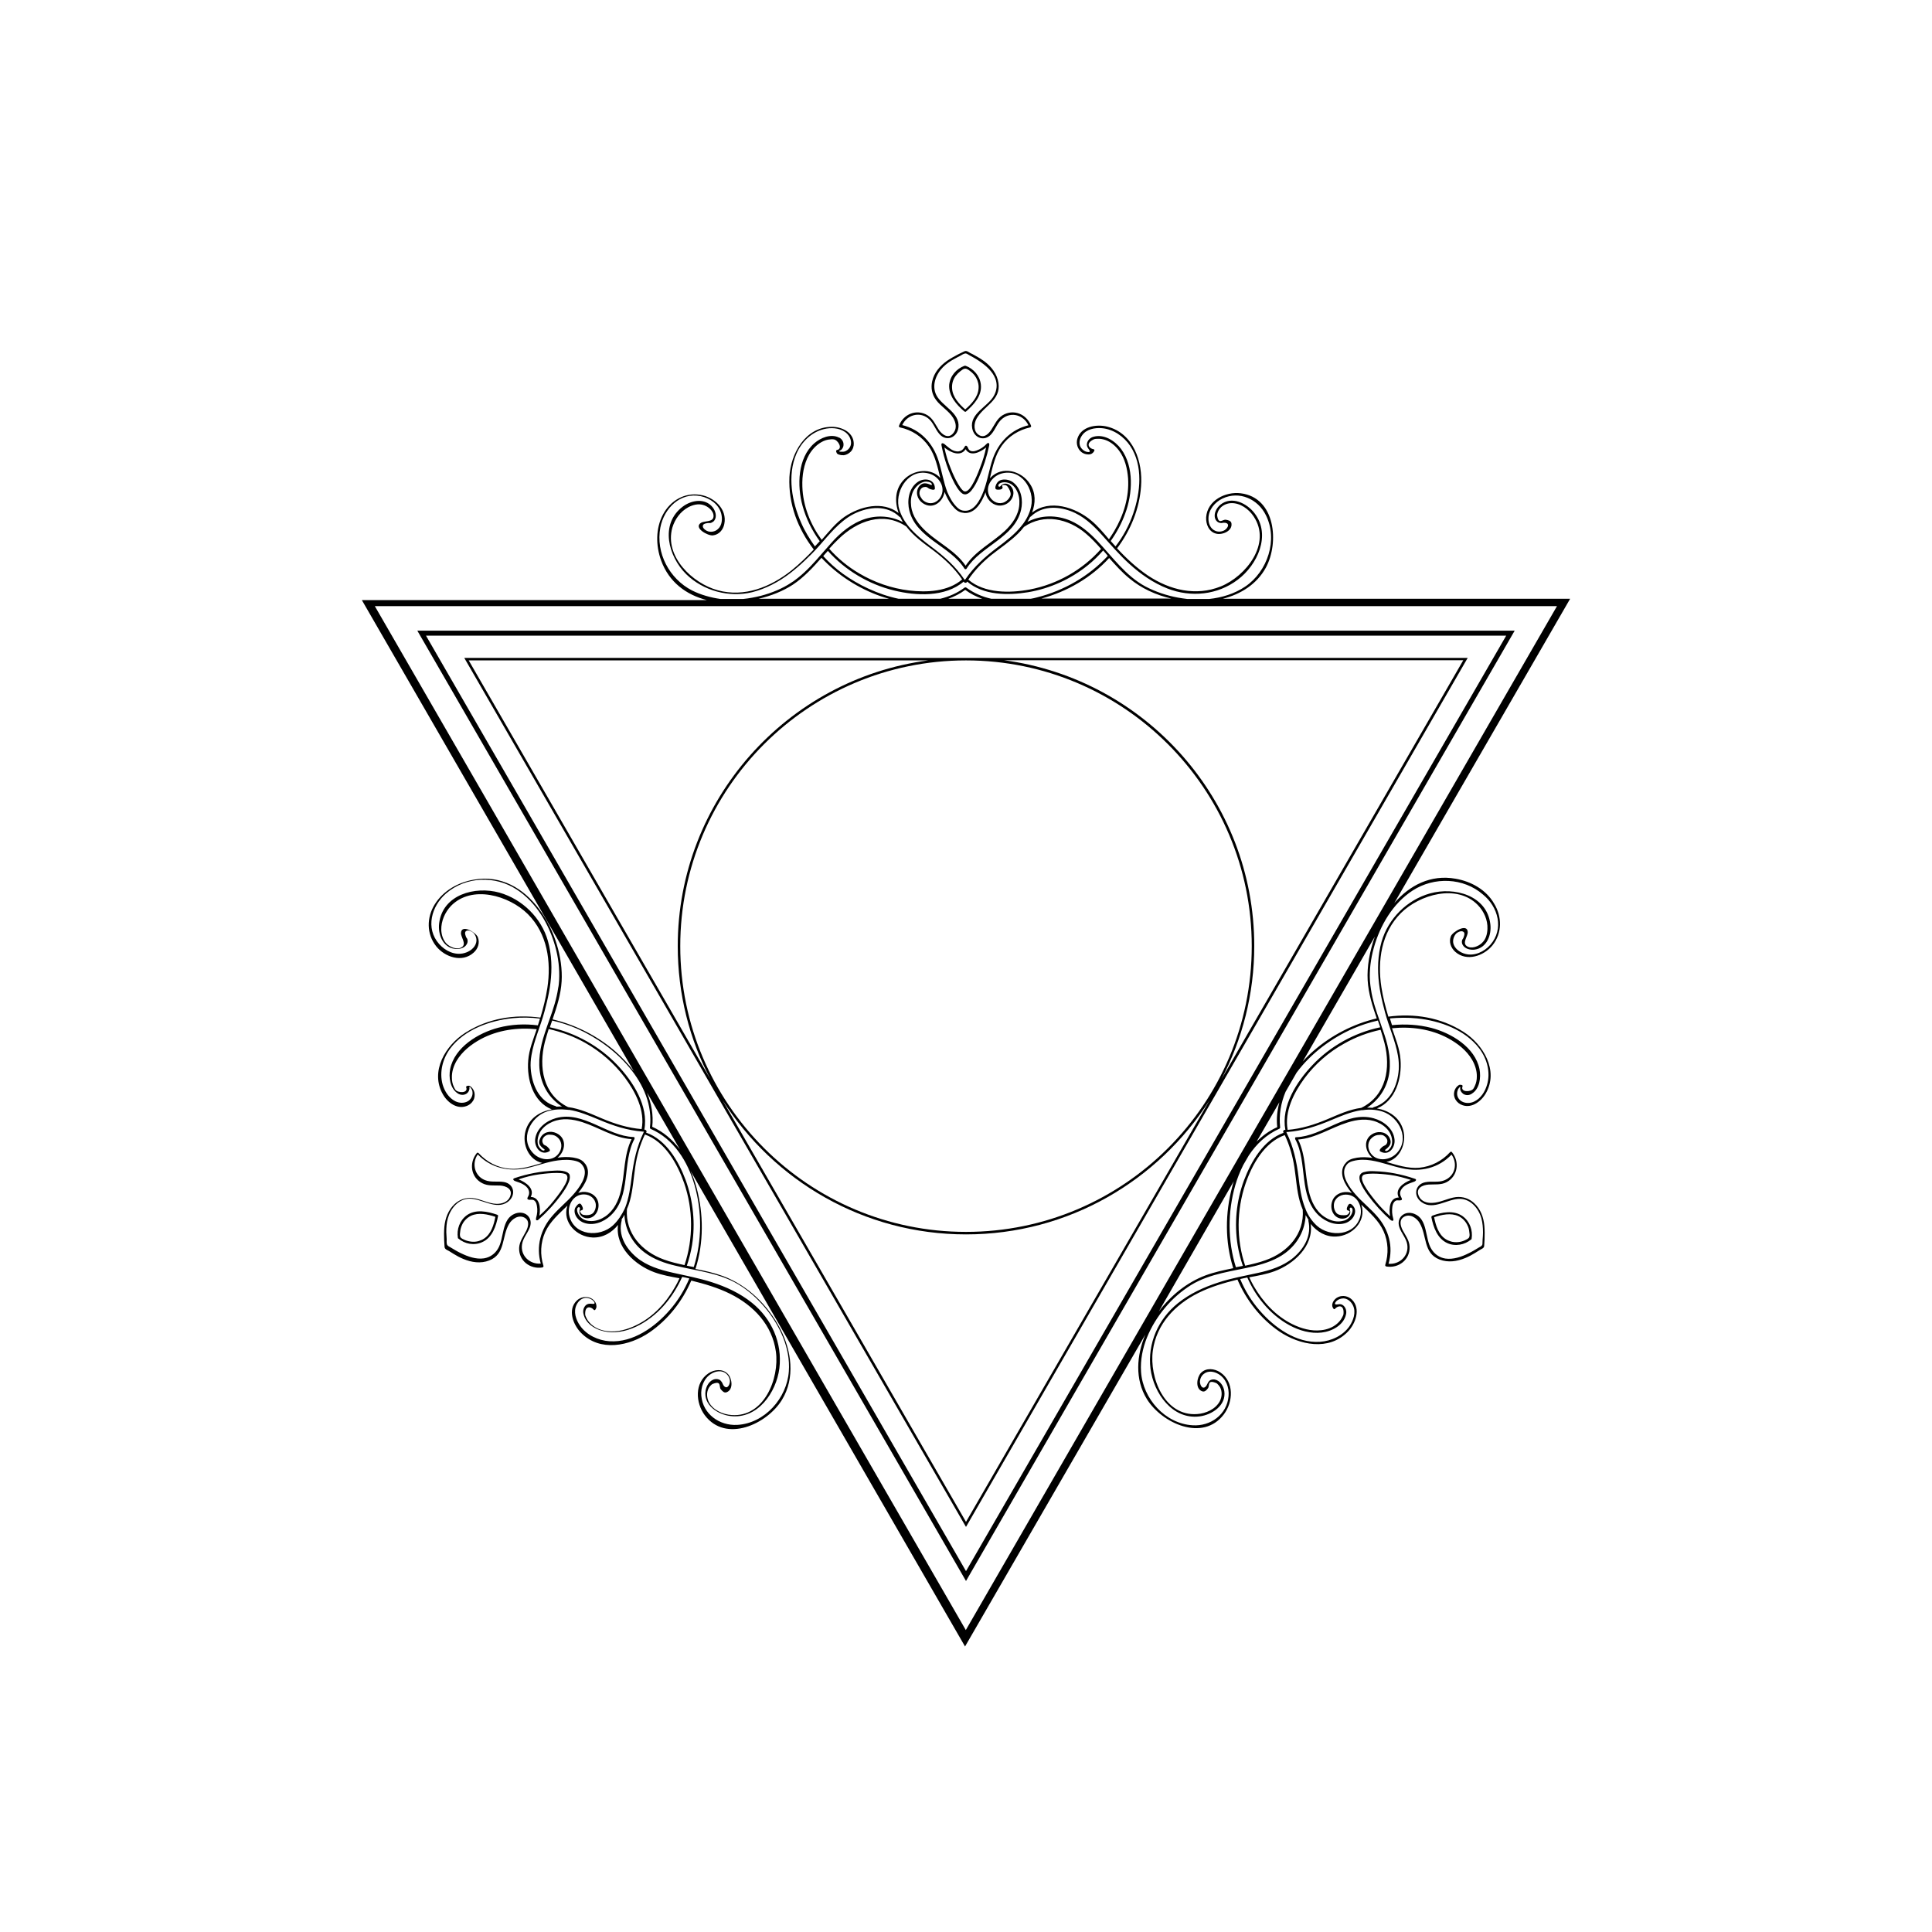 <?xml version="1.0" encoding="UTF-8" standalone="no"?>
<svg
   xmlns:dc="http://purl.org/dc/elements/1.1/"
   xmlns:cc="http://creativecommons.org/ns#"
   xmlns:rdf="http://www.w3.org/1999/02/22-rdf-syntax-ns#"
   xmlns:svg="http://www.w3.org/2000/svg"
   xmlns="http://www.w3.org/2000/svg"
   xmlns:sodipodi="http://sodipodi.sourceforge.net/DTD/sodipodi-0.dtd"
   xmlns:inkscape="http://www.inkscape.org/namespaces/inkscape"
   version="1.1"
   id="Layer_1"
   x="0px"
   y="0px"
   viewBox="0 0 1000 1000"
   width="100%"
   height="100%"
   style="enable-background:new 0 0 1000 1000;"
   xml:space="preserve"
   ><style
     type="text/css"
     id="style3">
	.noFillSVG{fill:none;}
</style><switch
     id="switch5"
     transform="translate(36.8,-7.278)"><g
       id="g7"><g
         id="g9"><path
           class="noFillSVG"
           d="m 257.2,580.4 c 6.2,0.8 11.9,3.5 17.6,5.9 6.7,2.8 13.3,4.9 20.5,5.5 1.8,-9.5 -3.2,-19.2 -8.7,-26.7 -5.5,-7.4 -12.6,-13.6 -20.6,-18 -5.7,-3.2 -12.1,-5.6 -18.7,-7 -0.7,2.2 -1.4,4.5 -2,6.8 -3.3,12.8 -1,27.1 11.9,33.5 z"
           id="path11"
           inkscape:connector-curvature="0"
           style="fill:none" /><path
           class="noFillSVG"
           d="m 242.6,534.3 c -4.7,-0.6 -9.4,-0.6 -14.2,-0.2 -11.8,1.2 -24.9,5.9 -32.2,15.6 -4,5.3 -5.9,12.3 -4,18.7 1,3.5 3.2,7.1 6.6,8.7 2,1 4.6,1.1 6.6,-0.1 1.5,-0.9 2.4,-2.5 2.3,-4.2 0,-0.6 -0.2,-1.2 -0.4,-1.8 -0.1,-0.3 -0.3,-0.6 -0.5,-0.8 -0.1,-0.1 -0.6,-0.9 -0.7,-0.5 -0.1,0.3 0.1,0.7 0,1 0,0.3 -0.1,0.7 -0.3,1 -0.3,0.6 -0.8,1.1 -1.3,1.5 -1.3,0.8 -2.9,0.8 -4.2,0 -0.1,0 -0.2,-0.1 -0.3,-0.2 -4,-2.5 -4.7,-8.3 -3.9,-12.6 2.3,-11.4 14.6,-18.7 25,-21.4 6.7,-1.7 13.5,-2.1 20.3,-1.4 0.5,-1 0.8,-2.1 1.2,-3.3 z"
           id="path13"
           inkscape:connector-curvature="0"
           style="fill:none" /><path
           class="noFillSVG"
           d="m 251.3,580.2 c 1,-0.1 1.9,-0.1 2.9,-0.1 -5.6,-3.6 -9.6,-9.2 -11.1,-15.9 -1.6,-7.2 -0.2,-14.9 2.1,-21.8 0.8,-2.4 1.7,-4.9 2.5,-7.3 1.9,-5.3 3.7,-10.7 4.5,-16.3 0.2,-1.3 0.4,-2.7 0.5,-4 0.4,-5.9 -0.4,-11.8 -2,-17.5 -3.2,-11.5 -9.9,-23 -20.1,-29.6 -11.1,-7.2 -26.3,-6.7 -36.4,2.1 -7.6,6.6 -10.8,18.1 -3.6,26.2 3.2,3.6 8.2,6 13,4.7 2.7,-0.7 5.6,-2.7 6.2,-5.6 0.3,-1.7 -0.3,-3.6 -1.5,-4.9 -0.7,-0.7 -2.3,-1.5 -3.4,-1.1 -1.3,0.5 -0.9,1.8 -0.4,3.2 0.4,0.9 0.6,0.7 0.8,1.7 0.1,0.7 0,1.3 -0.3,1.9 -1.1,2.2 -4,2.9 -6.3,2.6 -6.3,-0.9 -8.8,-7.6 -8.1,-13.2 1.8,-14.9 18.6,-19.4 31.2,-15.9 11.9,3.3 21.7,13.1 25.1,25 2,7.1 2.2,14.5 1.3,21.8 -0.4,3.4 -1.1,6.8 -1.9,10.1 -0.4,1.6 -0.8,3.2 -1.2,4.7 -2,7.5 -5.4,14.8 -6.7,22.5 -0.4,2.3 -0.5,4.6 -0.4,7 0.6,8.4 4.4,17.1 13.1,19.6 0.1,-0.1 0.2,0 0.2,0.1 z"
           id="path15"
           inkscape:connector-curvature="0"
           style="fill:none" /><path
           class="noFillSVG"
           d="m 482.2,268.9 c -3.5,0.8 -6.7,-1.3 -8.2,-4.4 -0.4,-0.7 -0.6,-1.5 -0.7,-2.3 -2.1,5.6 -5.5,11.1 -11.1,10.7 -0.1,0 -0.2,0 -0.3,-0.1 -2.4,-0.2 -4,-1.5 -5.9,-3.8 -1.7,-2.1 -2.9,-4.5 -3.9,-7 -0.9,5.1 -6.1,9.4 -11.3,5.8 -2.8,-1.9 -4,-5.8 -1.9,-8.6 1.8,-2.4 3.9,-1.8 6.2,-0.8 0.4,0.2 0.5,-0.3 0.4,-0.5 -0.4,-1.1 -2.9,-1.4 -3.7,-1.2 -2.6,0.5 -4.9,2.8 -6,5.1 -1.1,2.3 -1.3,4.9 -1,7.5 0.7,5.4 3.9,9.7 7.8,13.2 6.6,6 15.2,10.1 20.4,17.7 5.2,-7.7 13.7,-11.8 20.3,-18 3.9,-3.7 7.2,-8.2 7.5,-13.7 0.2,-2.5 -0.2,-5.1 -1.4,-7.3 -0.5,-1 -1.2,-1.9 -2,-2.6 -1.7,-1.6 -4.9,-2.2 -6.9,-0.9 -0.5,0.3 -1,1.5 0,1.6 0.5,0.1 1,-0.8 1.4,-1.1 2.2,-1.4 4.7,0.3 5.5,2.4 1.4,3.6 -1.6,7.5 -5.2,8.3 z"
           id="path17"
           inkscape:connector-curvature="0"
           style="fill:none" /><path
           class="noFillSVG"
           d="m 387.6,287.4 c -4,-5.5 -7.1,-11.7 -8.9,-18.3 -2.8,-10.4 -2.6,-24.7 6.1,-32.4 3.2,-2.8 8.6,-5.1 12.8,-2.9 0.1,0 0.2,0.1 0.3,0.1 1.3,0.8 2.1,2.1 2,3.6 0,0.7 -0.2,1.3 -0.6,1.9 -0.2,0.3 -0.4,0.5 -0.7,0.8 -0.3,0.2 -0.6,0.2 -0.9,0.5 -0.3,0.3 0.6,0.4 0.8,0.4 0.3,0 0.6,0 1,0 0.6,0 1.2,-0.2 1.8,-0.5 1.5,-0.8 2.5,-2.4 2.5,-4.1 0,-2.3 -1.3,-4.5 -3.2,-5.7 -3.1,-2.1 -7.3,-2.3 -10.9,-1.4 -6.5,1.6 -11.6,6.8 -14.2,12.8 -4.8,11.2 -2.3,24.9 2.5,35.7 1.9,4.3 4.4,8.4 7.2,12.2 0.7,-0.9 1.6,-1.8 2.4,-2.7 z"
           id="path19"
           inkscape:connector-curvature="0"
           style="fill:none" /><path
           class="noFillSVG"
           d="m 357.1,315.6 c 5.7,-1.5 11.2,-3.7 16.1,-7 1.1,-0.7 2.2,-1.6 3.3,-2.4 4.4,-3.5 8.2,-7.7 11.9,-12 1.7,-2 3.4,-3.9 5.1,-5.8 4.8,-5.4 10.9,-10.5 17.9,-12.7 6.5,-2 13.4,-1.4 19.3,1.7 -0.5,-0.8 -0.9,-1.7 -1.3,-2.5 -0.1,0 -0.3,0 -0.4,-0.2 -6.5,-6.3 -15.9,-5.3 -23.5,-1.6 -2.1,1 -4,2.3 -5.8,3.8 -6.1,4.9 -10.6,11.5 -16.2,17 -1.2,1.1 -2.3,2.3 -3.5,3.4 -2.5,2.4 -5.1,4.6 -7.8,6.7 -5.8,4.4 -12.4,8 -19.5,9.7 -12,3 -25.3,-0.7 -34.1,-9.3 -9.3,-9.1 -13.8,-26 -1.8,-35 4.5,-3.4 11.6,-4.6 15.5,0.4 1.4,1.8 2.3,4.7 0.9,6.7 -0.4,0.5 -0.8,0.9 -1.5,1.2 -1,0.4 -0.9,0 -1.9,0.2 -1.5,0.2 -2.8,0.5 -2.6,1.9 0.2,1.1 1.7,2.1 2.7,2.4 1.7,0.5 3.7,0.1 5,-1.1 2.2,-1.9 2.5,-5.5 1.8,-8.1 -1.3,-4.9 -5.8,-8 -10.6,-9 -10.6,-2.2 -19,6.3 -20.9,16.2 -2.6,13.2 4.6,26.6 16.4,32.6 4.6,2.4 9.7,3.7 14.9,4.3 l 11.8,0 c 2.8,-0.2 5.9,-0.8 8.8,-1.5 z"
           id="path21"
           inkscape:connector-curvature="0"
           style="fill:none" /><path
           class="noFillSVG"
           d="m 286.4,632.8 c 0,-0.2 0.1,-0.3 0.2,-0.4 2,-5.1 2.8,-10.8 3.4,-16.2 1,-7.9 2.6,-15.4 6.1,-22.6 0,-0.1 0.1,-0.2 0.1,-0.3 0,-0.1 0.1,-0.1 0.1,-0.2 -0.1,0 -0.1,0 -0.2,0 -0.1,0 -0.2,0 -0.3,0 -8,-0.6 -15.2,-3 -22.6,-6.1 -5,-2.1 -10.3,-4.4 -15.8,-5.2 -0.1,0 -0.3,0 -0.5,0 0,0 -0.1,0 -0.1,0 -3.5,-0.5 -7,-0.3 -10.5,0.8 -8.8,2.8 -14.6,14.5 -7.1,21.9 3.8,3.7 10.7,4.1 13.5,-0.9 1.4,-2.5 1.2,-5.6 -1.1,-7.5 -1.2,-1 -2.3,-1.4 -3.8,-1.4 -0.9,-0.1 -1.7,0 -2.4,0.5 -0.9,0.6 -1.7,1.6 -1.7,2.7 0,0.6 0.2,1.2 0.5,1.6 0.4,0.6 1.1,0.7 1.7,1.1 0.5,0.3 2.6,2 1.4,2.7 -4.4,2.5 -7.8,-2.2 -7.3,-6.3 0.6,-5.6 5.7,-9.5 10.8,-10.9 14.3,-3.9 26.3,9.3 40.1,9.8 0,0 0,0 0.1,0 0.2,0 0.4,0.1 0.4,0.3 0.1,0.2 0.1,0.3 0,0.6 0,0 0,0 0,0.1 -6.6,12.1 -1.5,29.5 -12.3,39.6 -3.7,3.4 -9.2,5.5 -14.1,3.7 -2,-0.8 -3.8,-2.5 -4.4,-4.6 -0.3,-1 -0.3,-2 0.1,-3 0.3,-0.7 1.6,-2.5 2.6,-2.2 0.2,0.1 0.4,0.2 0.5,0.4 0.4,0.5 1.3,2.2 0.7,2.8 -0.2,0.2 -0.4,0.3 -0.7,0.3 -0.7,0.2 -0.7,0.4 -0.3,1.1 0.3,0.6 0.9,1.1 1.5,1.2 1.4,0.2 3.9,0.2 5,-1 1,-1.1 1.5,-2.7 1.4,-4.2 -0.1,-3.2 -3,-5.4 -6.1,-5.4 -5.9,-0.1 -8.9,6 -7.6,11.2 2.6,10.2 15.7,11 22.5,4.9 2.7,-2.5 4.6,-5.4 5.9,-8.7 0.3,-0.1 0.3,-0.2 0.3,-0.2 z"
           id="path23"
           inkscape:connector-curvature="0"
           style="fill:none" /><path
           class="noFillSVG"
           d="m 663.3,539.8 c -10.6,4.7 -21.7,12.7 -29.2,22.8 l -5.7,9.9 c -2.4,5.8 -3.6,11.9 -2.8,18.4 0,0.2 0,0.3 -0.1,0.4 0,0.1 -0.1,0.2 -0.3,0.3 -6.7,2.9 -11.9,7.9 -15.8,13.8 l -2.9,5 c -1.7,3.3 -3,6.8 -4.1,10.4 -4,13.8 -4,28.9 0.3,42.5 1.2,-0.2 2.4,-0.5 3.6,-0.7 -1.2,-3.5 -2.1,-7.1 -2.7,-10.7 -1.8,-11.2 -0.6,-22.9 3.3,-33.6 3.7,-9.9 10.1,-20.9 20.5,-24.6 -0.1,-0.1 -0.1,-0.2 -0.2,-0.3 -0.1,-0.3 -0.1,-0.6 0.1,-0.7 0.1,-0.2 0.3,-0.4 0.6,-0.5 0.1,0 0.2,0 0.4,0 -2.3,-12.3 5.9,-25 14,-33.5 9.2,-9.7 21.7,-16.7 34.9,-19.5 -0.4,-1.2 -0.8,-2.3 -1.2,-3.5 -4.2,0.9 -8.5,2.3 -12.7,4.1 z"
           id="path25"
           inkscape:connector-curvature="0"
           style="fill:none" /><path
           class="noFillSVG"
           d="m 265.6,611.7 c -0.9,-2 -1.9,-3 -4.3,-3.6 -3,-0.8 -6.2,-0.8 -9.2,-0.3 -5.5,0.8 -10.7,2.9 -16.1,4 -9.4,2.1 -18.7,-0.1 -25.4,-7.1 -3.3,4.6 -1.9,11.1 3.7,13.3 3.2,1.3 6.6,0.3 9.9,1 5.4,1.1 6.3,7.2 1.9,10.3 -6.1,4.5 -13.6,-1.9 -20,-1.7 -5.6,0.2 -9.6,5.1 -11,10.2 -0.6,2.3 -0.8,4.8 -0.8,7.2 0,1.2 0.1,2.4 0.2,3.6 0.1,0.8 0,1.7 0.1,2.5 0.2,0.9 1,1.2 1.7,1.6 1.8,1.1 3.6,2.2 5.5,3.1 3.6,1.8 7.9,3.3 12,2.7 3.1,-0.5 5.6,-2.3 7.2,-4.9 3.5,-5.5 1.7,-15.6 9,-18.3 4.9,-1.8 9.3,2 7.6,7 -1.1,3.2 -3.6,5.7 -4.1,9 -0.9,5.9 4.1,10.4 9.7,9.9 -2.6,-8.9 -0.1,-17.8 6,-24.7 3.5,-4 7.6,-7.2 11.1,-11.2 2.7,-3.2 7,-9 5.3,-13.6 z m -52.8,38.7 c -4.2,1.9 -9,0.9 -12.4,-1.9 0,0 0,0 0,0 0,0 -0.1,-0.1 -0.1,-0.1 0,0 0,-0.1 -0.1,-0.1 0,0 0,0 0,-0.1 -0.7,-4.4 0.9,-9 4.6,-11.7 4.6,-3.3 10.8,-2.1 15.7,-0.3 0.2,0.1 0.3,0.2 0.4,0.4 0.1,0.1 0.2,0.3 0.1,0.5 -1,5 -3,11 -8.2,13.3 z m 44.9,-31.2 c -0.9,2.3 -2.3,4.3 -3.7,6.3 -3.5,4.8 -7.4,9.1 -11.8,13 -0.4,0.3 -0.9,0.6 -1.3,0.4 -0.4,-0.3 -0.2,-0.8 -0.1,-1.2 0.6,-2 0.7,-4.1 0.4,-6.2 -0.2,-1.3 -0.9,-2.8 -2.2,-3.1 -0.6,-0.1 -1.2,0.1 -1.7,0 -1.7,-0.1 -0.9,-1.1 -0.5,-2 0.5,-1 0.6,-2.1 0.1,-3.1 -0.6,-1.3 -1.7,-2.3 -3,-3 -1.3,-0.7 -2.7,-1.1 -4,-1.6 -0.5,-0.2 -1.1,-0.6 -0.9,-1.1 0.1,-0.2 0.4,-0.4 0.6,-0.4 6.7,-2.3 13.7,-3.7 20.8,-3.9 1.8,-0.1 3.6,-0.1 5.3,0.4 0.7,0.2 1.4,0.5 1.9,1 0.4,0.4 0.6,0.8 0.7,1.3 0.1,0.9 -0.2,2.1 -0.6,3.2 z"
           id="path27"
           inkscape:connector-curvature="0"
           style="fill:none" /><path
           class="noFillSVG"
           d="m 251,593.8 c 5.7,2.7 4.6,9.4 0.6,12.7 2.7,-0.4 5.4,-0.5 8,-0.1 3,0.5 4.8,1.2 6.2,3.2 0.1,0 0.2,0.1 0.2,0.2 3.2,4.6 0.1,10.3 -3.7,14.9 0.7,-0.3 1.5,-0.5 2.3,-0.5 3.4,-0.3 6.9,1.5 7.9,4.9 1.1,3.5 -0.8,8 -4.7,8.7 -2.3,0.4 -5,-1 -4.9,-3.6 0,-0.4 0.5,-1.4 0.2,-1.8 -0.6,-0.8 -1.4,0.2 -1.4,0.8 -0.1,2.4 2,4.9 4.2,5.6 1,0.3 2.2,0.5 3.3,0.5 2.5,0 5,-1 7.1,-2.4 4.6,-3.1 6.9,-8.2 8.1,-13.4 2.1,-8.9 1.4,-18.3 5.5,-26.6 -9.1,-0.7 -16.9,-6.1 -25.5,-8.8 -5,-1.6 -10.4,-2.3 -15.4,-0.2 -2.4,1 -4.5,2.5 -6,4.6 -1.5,2.1 -2.3,5.2 -1.4,7.7 0.3,0.8 1.8,2.9 2.9,2.6 0.3,-0.1 0.6,-0.3 0.3,-0.6 -2,-1.5 -3.6,-3.1 -2.4,-5.8 1.6,-3.2 5.5,-4 8.6,-2.6 z"
           id="path29"
           inkscape:connector-curvature="0"
           style="fill:none" /><path
           class="noFillSVG"
           d="m 206.9,636.6 c -2.1,1 -3.7,2.8 -4.6,4.8 -0.5,1 -0.8,2.1 -0.9,3.3 -0.1,0.8 -0.3,1.8 0,2.6 0,0.1 0.1,0.2 0.1,0.3 0.5,0.7 1.6,1.2 2.3,1.5 2.2,1 4.7,1.2 7,0.6 1,-0.3 2,-0.7 2.9,-1.3 3.7,-2.4 5.1,-7.2 5.9,-11.3 -4,-1.4 -8.7,-2.4 -12.7,-0.5 z"
           id="path31"
           inkscape:connector-curvature="0"
           style="fill:none" /><path
           class="noFillSVG"
           d="m 256.4,615.4 c -2.3,-1.8 -12.5,-0.4 -14,-0.2 -3.7,0.5 -7.3,1.5 -10.8,2.6 4,1.5 8.5,4.8 6.3,9.1 4.7,0.1 5.2,5.5 4.5,9.7 2.6,-2.4 5.1,-4.9 7.3,-7.6 1.4,-1.8 9.1,-10.9 6.9,-13.3 -0.1,-0.1 -0.1,-0.2 -0.2,-0.3 z"
           id="path33"
           inkscape:connector-curvature="0"
           style="fill:none" /><path
           class="noFillSVG"
           d="m 638.4,565.3 c -5.5,7.4 -10.6,17.2 -8.7,26.7 7.2,-0.6 13.8,-2.7 20.5,-5.5 5.7,-2.4 11.4,-5.1 17.6,-5.9 12.9,-6.4 15.3,-20.6 12,-33.6 -0.6,-2.3 -1.3,-4.5 -2,-6.8 -6.6,1.4 -13,3.8 -18.7,7 -8.1,4.6 -15.2,10.7 -20.7,18.1 z"
           id="path35"
           inkscape:connector-curvature="0"
           style="fill:none" /><path
           class="noFillSVG"
           d="m 433.3,278.9 c 0,0 0,0.1 0,0 0.2,0.2 0.3,0.3 0.3,0.4 3.4,4.3 8,7.8 12.4,11.1 6.4,4.8 12.1,9.9 16.6,16.5 0.1,0.1 0.1,0.1 0.2,0.2 0,0.1 0.1,0.1 0.1,0.2 0,-0.1 0.1,-0.1 0.1,-0.2 0,-0.1 0.1,-0.2 0.2,-0.2 4.5,-6.6 10.2,-11.7 16.6,-16.5 4.4,-3.3 8.9,-6.8 12.4,-11.1 0,-0.1 0.1,-0.3 0.3,-0.4 0,0 0.1,0 0.1,-0.1 2.1,-2.8 3.8,-5.9 4.6,-9.5 2,-9 -5.3,-20 -15.4,-17.1 -5.1,1.5 -8.9,7.2 -5.9,12.2 1.6,2.7 4.8,4 7.7,2.5 1.3,-0.7 2.5,-1.9 2.9,-3.3 0.5,-1.5 -0.7,-3.7 -1.6,-4.8 -0.4,-0.5 -1.1,-0.7 -1.8,-0.7 -0.8,0 -1,0.1 -0.8,0.8 0.1,0.3 0.1,0.5 0.1,0.8 -0.2,0.8 -2.1,0.9 -2.8,0.8 -0.2,0 -0.4,-0.1 -0.6,-0.2 -0.8,-0.6 0.2,-2.7 0.6,-3.3 0.6,-0.8 1.5,-1.3 2.5,-1.6 2.1,-0.5 4.5,0.2 6.1,1.6 4.1,3.3 5,9.1 3.8,14 -3.3,14.4 -21,18.6 -28.2,30.4 0,0 0,0 0,0 -0.2,0.2 -0.4,0.3 -0.5,0.3 -0.2,0 -0.3,-0.1 -0.5,-0.2 0,0 -0.1,0 -0.1,-0.1 -7.3,-11.7 -24.8,-15.6 -28.5,-29.9 -1.3,-5.1 -0.4,-11.4 4.1,-14.8 3.4,-2.5 9.1,-1.9 9.1,3.2 0,1.3 -2.5,0.4 -3,0.1 -0.6,-0.3 -1.1,-0.9 -1.8,-0.9 -0.6,0 -1.2,0.1 -1.7,0.4 -1,0.6 -1.5,1.7 -1.5,2.8 0,0.9 0.2,1.7 0.8,2.3 0.7,1.3 1.7,2.1 3.1,2.6 2.8,1 5.6,-0.4 7,-2.8 3,-5 -0.8,-10.8 -5.9,-12.2 -10.2,-2.8 -17.4,8.1 -15.4,17.1 0.5,3.7 2.1,6.8 4.3,9.6 z"
           id="path37"
           inkscape:connector-curvature="0"
           style="fill:none" /><path
           class="noFillSVG"
           d="m 549.6,273.2 c 3.8,-11 5.3,-24.9 -1.5,-35.1 -3.3,-4.9 -8.7,-8.7 -14.7,-9.2 -3.6,-0.3 -8,0.5 -10.2,3.7 -1.1,1.5 -1.7,3.6 -1.1,5.4 0.5,1.5 2.2,3 3.8,3.2 1.7,0.2 1.3,-0.6 0.6,-1.6 -0.6,-0.8 -1,-1.6 -0.8,-2.7 0.3,-1.7 1.6,-3 3.2,-3.5 5.5,-1.7 11.3,2 14.5,6.3 6.8,9.3 5.9,23.2 2.1,33.4 -1.9,5.1 -4.5,9.8 -7.6,14.2 0.8,1 1.7,1.9 2.5,2.8 4,-5.1 7.1,-10.7 9.2,-16.9 z"
           id="path39"
           inkscape:connector-curvature="0"
           style="fill:none" /><path
           class="noFillSVG"
           d="m 547.7,306.6 c -3.8,-3.2 -7.1,-6.9 -10.4,-10.6 0,0 0,0 0,0.1 -9.3,10.2 -21.8,17.4 -35.1,21 l 67.3,0 c -7.9,-1.8 -15.5,-5.3 -21.8,-10.5 z"
           id="path41"
           inkscape:connector-curvature="0"
           style="fill:none" /><path
           class="noFillSVG"
           d="m 373.6,309.8 c -5.1,3.3 -11.2,5.8 -17.8,7.3 l 67.6,0 c -1.5,-0.4 -2.9,-0.8 -4.3,-1.3 -11.5,-3.9 -22.3,-10.9 -30.7,-19.9 -4.5,5.2 -9.1,10.2 -14.8,13.9 z"
           id="path43"
           inkscape:connector-curvature="0"
           style="fill:none" /><path
           class="noFillSVG"
           d="m 462.8,312.6 c -2.8,2 -5.7,3.5 -8.8,4.6 l 17.5,0 c -3,-1.1 -5.9,-2.6 -8.7,-4.6 z"
           id="path45"
           inkscape:connector-curvature="0"
           style="fill:none" /><path
           class="noFillSVG"
           d="m 533.2,291.3 c -2.5,-2.8 -5,-5.4 -7.8,-7.9 -9.2,-7.8 -21.7,-10.6 -32.1,-3.5 -0.9,1.2 -1.9,2.3 -2.9,3.3 -4.2,4.2 -9.2,7.5 -13.9,11.2 -4.7,3.7 -8.7,7.9 -12,12.8 8.4,7.3 21.6,7 31.9,5.1 14.1,-2.7 27.3,-10.2 36.8,-21 z"
           id="path47"
           inkscape:connector-curvature="0"
           style="fill:none" /><path
           class="noFillSVG"
           d="m 407.8,304.1 c 7.9,4.7 16.8,7.8 25.9,8.9 9.2,1.1 20.1,0.6 27.5,-5.7 -4.1,-6 -9.2,-10.7 -15,-15.1 -4.9,-3.7 -10.1,-7.4 -13.9,-12.3 -12,-8 -25.5,-3 -35,6.4 -1.7,1.6 -3.3,3.4 -4.9,5.1 4.5,5 9.8,9.3 15.4,12.7 z"
           id="path49"
           inkscape:connector-curvature="0"
           style="fill:none" /><path
           class="noFillSVG"
           d="m 462.8,219 c 3.2,-2.8 6.6,-6.4 6.9,-10.8 0.1,-1.1 0,-2.2 -0.3,-3.2 -0.6,-2.3 -2.1,-4.4 -4,-5.8 -0.6,-0.4 -1.6,-1.2 -2.5,-1.3 -0.1,0 -0.2,0 -0.3,0 -0.8,0.2 -1.6,0.8 -2.3,1.3 -0.9,0.7 -1.7,1.5 -2.4,2.4 -1.3,1.9 -2,4.1 -1.9,6.4 0.3,4.6 3.6,8.2 6.8,11 z"
           id="path51"
           inkscape:connector-curvature="0"
           style="fill:none" /><path
           class="noFillSVG"
           d="m 462.3,261.7 c 0.1,0 0.2,0 0.3,0 3.1,0.7 7.2,-10.5 8,-12.6 1.3,-3.3 2.2,-6.7 3,-10.1 -3.2,2.7 -8.2,4.9 -10.6,0.9 -2.6,4 -7.7,1.8 -11,-0.9 0.8,3.6 1.8,7.2 3.1,10.7 0.6,1.4 4.5,10.9 7.2,12 z"
           id="path53"
           inkscape:connector-curvature="0"
           style="fill:none" /><path
           class="noFillSVG"
           d="m 607.9,619.9 c -4.7,13.6 -4.8,28.8 -0.2,42.5 3.6,-0.8 7.2,-1.6 10.7,-2.9 11.3,-4.1 20,-13.5 19.1,-26.1 -0.6,-1.4 -1.1,-2.8 -1.5,-4.2 -1.6,-5.8 -1.9,-11.7 -2.8,-17.6 -0.9,-5.9 -2.5,-11.5 -5.1,-16.8 -10.5,3.6 -16.8,15.2 -20.2,25.1 z"
           id="path55"
           inkscape:connector-curvature="0"
           style="fill:none" /><path
           class="noFillSVG"
           d="m 496.4,274.8 c -0.4,0.9 -0.9,1.7 -1.4,2.6 6.9,-3.6 15,-3.8 22.3,-0.6 5.4,2.3 9.9,6.2 13.8,10.4 7.9,8.2 14.7,18.1 24.9,23.6 5.3,2.8 11,4.7 16.9,5.8 1.6,0.3 3.2,0.5 4.8,0.7 l 11.4,0 c 6.6,-0.7 13.1,-2.7 18.6,-6.4 11.5,-7.7 17.1,-24.2 10.7,-37 -4.1,-8.3 -13.7,-12.7 -22.4,-8.6 -3.9,1.9 -7.2,5.7 -7.3,10.2 0,2.7 1,5.6 3.7,6.6 1.6,0.6 3.4,0.5 4.8,-0.5 0.9,-0.6 2.4,-2.5 1.1,-3.4 -0.6,-0.4 -1.5,-0.4 -2.2,-0.3 -0.3,0.1 -0.7,0.1 -1,0.1 -0.4,0 -0.8,-0.1 -1.2,-0.3 -0.8,-0.4 -1.4,-1.1 -1.7,-1.9 -1,-2.7 0.6,-5.7 2.7,-7.3 5.8,-4.7 13.8,-0.6 17.7,4.5 8.6,11.3 1.4,26.7 -8.7,34.3 -10.5,7.9 -24.3,9.3 -36.4,4.6 -7.4,-2.9 -13.9,-7.5 -19.8,-12.8 -5.1,-4.6 -9.7,-10.1 -14.3,-15.1 -4.6,-5 -9.7,-9.8 -16.1,-12.2 -7,-2.6 -14.9,-2.6 -20.5,2.9 -0.1,0.1 -0.3,0.1 -0.4,0.1 z"
           id="path57"
           inkscape:connector-curvature="0"
           style="fill:none" /><path
           class="noFillSVG"
           d="m 613.6,598.3 c 3,-3.1 6.6,-5.7 10.7,-7.5 -0.5,-4.4 0,-8.7 1.1,-12.9 l -11.8,20.4 z"
           id="path59"
           inkscape:connector-curvature="0"
           style="fill:none" /><path
           class="noFillSVG"
           d="m 458.4,269.6 c 1.7,1.7 3.1,2.1 5.3,1.9 4.8,-0.8 7.7,-7.4 9.1,-11.5 1.7,-5 2.5,-10.2 4.2,-15.2 3,-8.7 9.5,-15.3 18.5,-17.5 -2.3,-5.2 -8.7,-7.2 -13.4,-3.5 -2.7,2.1 -3.6,5.6 -5.8,8.1 -3.5,4 -9,2.1 -9.9,-3.1 -1.3,-7.7 8.3,-11.2 11.3,-16.9 1.4,-2.7 1.8,-5.8 0.7,-8.7 -1.5,-3.9 -5,-6.8 -8.3,-9.1 -1.7,-1.2 -3.5,-2.2 -5.4,-3.2 -0.7,-0.4 -1.4,-1 -2.2,-0.7 -0.8,0.3 -1.5,0.8 -2.2,1.1 -1.1,0.5 -2.1,1.1 -3.2,1.7 -2.1,1.2 -4.1,2.5 -5.8,4.2 -3.7,3.7 -6,9.6 -3.4,14.6 3,5.7 12.2,9 11.4,16.5 -0.6,5.4 -6.3,7.6 -9.9,3.5 -2.2,-2.5 -3.1,-6 -5.8,-8.1 -4.7,-3.7 -11,-1.7 -13.4,3.5 9.4,2.3 15.9,9.3 18.8,18.5 1.7,5.3 2.4,10.8 4.5,16 1.2,2.9 2.7,5.7 4.9,7.9 z m -3.7,-63.2 c 0.5,-4.6 3.7,-8.2 7.9,-9.8 0,0 0,0 0.1,0 0,0 0.1,0 0.2,0 0.1,0 0.1,0 0.2,0 0,0 0,0 0.1,0 4.2,1.6 7.4,5.3 7.9,9.8 0.6,5.7 -3.6,10.4 -7.6,13.8 -0.2,0.1 -0.3,0.2 -0.5,0.2 -0.2,0 -0.4,0 -0.5,-0.2 -4.2,-3.4 -8.4,-8.1 -7.8,-13.8 z m -4.2,30.4 c 0.3,-0.4 1,-0.1 1.4,0.2 1.1,0.9 2.2,1.9 3.4,2.7 1.2,0.8 2.7,1.3 4.1,1.1 1.1,-0.1 2,-0.8 2.6,-1.7 0.5,-0.8 1,-2 1.9,-0.6 0.3,0.5 0.5,1.1 0.8,1.5 0.9,1 2.5,0.9 3.8,0.4 2,-0.7 3.8,-1.9 5.2,-3.4 0.3,-0.3 0.7,-0.7 1.1,-0.5 0.4,0.2 0.4,0.8 0.3,1.3 -1.2,5.8 -3,11.4 -5.4,16.7 -1,2.2 -2.1,4.4 -3.6,6.3 -0.7,0.9 -1.6,1.7 -2.6,2.1 -0.5,0.2 -1,0.2 -1.5,0.1 -0.7,-0.2 -1.3,-0.6 -1.8,-1.2 -1.2,-1.3 -2.1,-2.8 -3,-4.4 -3.3,-6.3 -5.6,-13 -6.9,-20 0.1,-0.1 0,-0.4 0.2,-0.6 z"
           id="path61"
           inkscape:connector-curvature="0"
           style="fill:none" /><path
           class="noFillSVG"
           d="m 296.8,655.5 c -6.4,-4.8 -10.2,-11.8 -10.5,-19.6 -0.5,0.9 -1,1.7 -1.5,2.5 0.1,0.1 0.1,0.3 0.1,0.4 -1.9,7.6 2,14.4 7.7,19.2 5.3,4.4 12,6.5 18.6,7.9 6.7,1.5 13.7,2.7 20.2,4.9 7.5,2.4 14.8,5.8 20.9,10.7 10.2,8.2 15.8,20.8 14.2,33.9 -1.6,12.6 -11.3,26.5 -25.4,24.7 -6.4,-0.8 -13.9,-5.7 -12.8,-13.1 0.4,-2.6 2.2,-5.5 5,-6 0.9,-0.1 1.8,0 2.5,0.5 0.3,0.2 0.6,0.6 0.8,0.9 0.2,0.3 0.3,0.6 0.5,0.9 0.3,0.7 0.7,1.4 1.4,1.8 1.5,0.7 2.3,-1.5 2.4,-2.6 0.1,-1.7 -0.7,-3.4 -2,-4.4 -2.2,-1.8 -5.3,-1.3 -7.6,0.1 -3.9,2.3 -5.6,7 -5.2,11.4 0.8,9.6 9.4,15.7 18.6,15.1 14.2,-0.8 25.8,-13.8 26.7,-27.7 0.8,-12.1 -4.8,-24 -12.4,-33.1 -3.8,-4.6 -8.4,-8.6 -13.5,-11.8 -9.9,-6.1 -21.8,-7.1 -32.9,-9.8 -5.5,-1.3 -11.1,-3.3 -15.8,-6.8 z"
           id="path63"
           inkscape:connector-curvature="0"
           style="fill:none" /><path
           class="noFillSVG"
           d="m 640.3,638.7 c -0.5,-0.8 -1.1,-1.6 -1.5,-2.5 -0.3,7.8 -4.2,14.9 -10.5,19.6 -4.7,3.5 -10.3,5.5 -15.9,6.8 -11.1,2.7 -23,3.7 -32.9,9.8 -5.1,3.1 -9.6,7.2 -13.5,11.8 -7.6,9.1 -13.3,21 -12.4,33.1 1,13.9 12.5,26.9 26.7,27.7 9.2,0.5 17.8,-5.6 18.6,-15.1 0.4,-4.3 -1.3,-9.1 -5.2,-11.4 -2.3,-1.4 -5.4,-1.9 -7.6,-0.1 -1.3,1.1 -2.1,2.7 -2,4.4 0.1,1.1 1,3.3 2.4,2.6 0.7,-0.3 1.1,-1.1 1.4,-1.8 0.1,-0.3 0.3,-0.6 0.5,-0.9 0.2,-0.3 0.5,-0.6 0.8,-0.9 0.8,-0.5 1.6,-0.6 2.5,-0.5 2.8,0.4 4.6,3.4 5,6 1.2,7.4 -6.3,12.3 -12.8,13.1 -14.1,1.8 -23.8,-12.1 -25.4,-24.7 -1.6,-13.1 4,-25.7 14.2,-33.9 6.2,-5 13.4,-8.3 20.9,-10.7 6.6,-2.1 13.6,-3.4 20.2,-4.9 6.6,-1.5 13.3,-3.5 18.6,-7.9 5.7,-4.8 9.7,-11.6 7.7,-19.2 0.1,-0.2 0.2,-0.3 0.2,-0.4 z"
           id="path65"
           inkscape:connector-curvature="0"
           style="fill:none" /><path
           class="noFillSVG"
           d="m 711.4,648.7 c 0.9,0.6 1.9,1 2.9,1.3 2.3,0.6 4.8,0.3 7,-0.6 0.7,-0.3 1.9,-0.8 2.3,-1.5 0.1,-0.1 0.1,-0.2 0.1,-0.3 0.3,-0.8 0.1,-1.8 0,-2.6 -0.1,-1.1 -0.4,-2.2 -0.9,-3.3 -0.9,-2.1 -2.6,-3.8 -4.6,-4.8 -4,-1.9 -8.7,-0.8 -12.7,0.5 0.8,4.1 2.2,8.8 5.9,11.3 z"
           id="path67"
           inkscape:connector-curvature="0"
           style="fill:none" /><path
           class="noFillSVG"
           d="m 668.5,615.9 c -2.1,2.3 5.5,11.5 6.9,13.3 2.2,2.8 4.7,5.3 7.3,7.6 -0.7,-4.1 -0.2,-9.5 4.5,-9.7 -2.2,-4.2 2.3,-7.5 6.3,-9.1 -3.5,-1.2 -7.1,-2.1 -10.8,-2.6 -1.5,-0.2 -11.8,-1.6 -14,0.2 0,0.1 -0.1,0.2 -0.2,0.3 z"
           id="path69"
           inkscape:connector-curvature="0"
           style="fill:none" /><path
           class="noFillSVG"
           d="m 663.8,608.3 c -2.3,0.6 -3.3,1.6 -4.3,3.6 -1.8,4.6 2.6,10.4 5.5,13.7 3.4,4 7.6,7.2 11.1,11.2 6.1,6.9 8.5,15.8 6,24.7 5.6,0.5 10.6,-4 9.7,-9.9 -0.5,-3.4 -3,-5.9 -4.1,-9 -1.7,-5 2.6,-8.8 7.6,-7 7.3,2.7 5.6,12.8 9,18.3 1.6,2.6 4.1,4.4 7.2,4.9 4.1,0.6 8.3,-0.9 12,-2.7 1.9,-0.9 3.7,-2 5.5,-3.1 0.7,-0.4 1.5,-0.7 1.7,-1.6 0.2,-0.8 0.1,-1.7 0.1,-2.5 0.1,-1.2 0.1,-2.4 0.2,-3.6 0,-2.4 -0.1,-4.8 -0.8,-7.2 -1.4,-5.1 -5.4,-10 -11,-10.2 -6.4,-0.2 -13.9,6.1 -20,1.7 -4.4,-3.2 -3.5,-9.3 1.9,-10.3 3.3,-0.6 6.7,0.3 9.9,-1 5.5,-2.2 6.9,-8.8 3.7,-13.3 -6.7,7 -16,9.1 -25.4,7.1 -5.4,-1.2 -10.6,-3.3 -16.1,-4 -3.3,-0.5 -6.4,-0.6 -9.4,0.2 z m 40.4,28.4 c 0.1,-0.2 0.2,-0.3 0.4,-0.4 5,-1.7 11.1,-3 15.7,0.3 3.7,2.7 5.3,7.3 4.6,11.7 0,0 0,0 0,0.1 0,0.1 0,0.1 -0.1,0.1 0,0.1 -0.1,0.1 -0.1,0.1 0,0 0,0 0,0 -3.4,2.9 -8.2,3.8 -12.4,1.9 -5.2,-2.3 -7.2,-8.3 -8.2,-13.5 0,0 0,-0.2 0.1,-0.3 z m -29.4,-23.3 c 7.1,0.3 14.1,1.6 20.8,3.9 0.2,0.1 0.5,0.2 0.6,0.4 0.2,0.5 -0.4,0.9 -0.9,1.1 -1.4,0.5 -2.8,0.9 -4,1.6 -1.3,0.7 -2.5,1.7 -3,3 -0.4,1 -0.4,2.1 0.1,3.1 0.4,0.8 1.2,1.8 -0.5,2 -0.6,0 -1.2,-0.1 -1.7,0 -1.3,0.2 -2,1.7 -2.2,3.1 -0.4,2.1 -0.2,4.2 0.4,6.2 0.1,0.4 0.2,1 -0.1,1.2 -0.4,0.3 -0.9,0 -1.3,-0.4 -4.4,-3.9 -8.4,-8.3 -11.8,-13 -1.4,-2 -2.8,-4 -3.7,-6.3 -0.4,-1 -0.7,-2.3 -0.5,-3.3 0.1,-0.5 0.3,-0.9 0.7,-1.3 0.5,-0.5 1.2,-0.8 1.9,-1 1.6,-0.3 3.4,-0.3 5.2,-0.3 z"
           id="path71"
           inkscape:connector-curvature="0"
           style="fill:none" /><path
           class="noFillSVG"
           d="m 157.2,321 306,530 306,-530 -612,0 z m 22,12.7 568,0 -284,491.9 -284,-491.9 z"
           id="path73"
           inkscape:connector-curvature="0"
           style="fill:none" /><path
           class="noFillSVG"
           d="m 587.1,667.3 c 4.7,-1.7 9.5,-2.8 14.3,-3.7 0,0 0,0 0,-0.1 -4.3,-13.5 -4.2,-28.4 -0.5,-42.1 0.3,-0.9 0.5,-1.9 0.8,-2.8 L 562.9,686 c 6.2,-8.3 14.6,-15.1 24.2,-18.7 z"
           id="path75"
           inkscape:connector-curvature="0"
           style="fill:none" /><path
           class="noFillSVG"
           d="m 605.1,669.3 c 2.5,5.8 5.8,11.4 10.1,16.3 7.6,8.8 19,17 31.2,16.2 5.9,-0.4 11.9,-3.2 15.3,-8.1 2.1,-3 3.5,-7.2 1.8,-10.7 -0.8,-1.7 -2.2,-3.2 -4.2,-3.6 -1.6,-0.3 -3.7,0.5 -4.7,1.7 -1.1,1.4 -0.1,1.5 1.2,1.3 1,-0.1 1.9,0 2.7,0.6 1.3,1.1 1.8,2.9 1.4,4.6 -1.2,5.7 -7.3,8.8 -12.6,9.4 -11.4,1.3 -23,-6.4 -30,-14.8 -3.5,-4.2 -6.3,-8.8 -8.5,-13.7 -1.3,0.3 -2.5,0.6 -3.7,0.8 z"
           id="path77"
           inkscape:connector-curvature="0"
           style="fill:none" /><path
           class="noFillSVG"
           d="m 731,470 c -10.2,-8.8 -25.4,-9.3 -36.4,-2.1 -10.2,6.6 -16.9,18.1 -20.1,29.6 -1.6,5.7 -2.3,11.6 -2,17.5 0.1,1.4 0.2,2.7 0.5,4 0.8,5.6 2.6,11 4.5,16.3 0.9,2.4 1.7,4.9 2.5,7.3 2.3,6.9 3.7,14.6 2.1,21.8 -1.5,6.7 -5.4,12.3 -11.1,15.9 1,0 1.9,0 2.9,0.1 0.1,-0.1 0.2,-0.2 0.4,-0.3 8.7,-2.5 12.5,-11.2 13.1,-19.6 0.2,-2.3 0,-4.7 -0.4,-7 -1.3,-7.7 -4.7,-15 -6.7,-22.5 -0.4,-1.6 -0.8,-3.2 -1.2,-4.7 -0.8,-3.3 -1.5,-6.7 -1.9,-10.1 -0.9,-7.3 -0.7,-14.7 1.3,-21.8 3.4,-11.9 13.2,-21.6 25.1,-25 12.6,-3.5 29.4,1 31.2,15.9 0.7,5.6 -1.8,12.4 -8.1,13.2 -2.2,0.3 -5.2,-0.3 -6.3,-2.6 -0.3,-0.6 -0.4,-1.2 -0.3,-1.9 0.1,-1 0.4,-0.8 0.8,-1.7 0.5,-1.4 0.9,-2.7 -0.4,-3.2 -1.1,-0.4 -2.7,0.4 -3.4,1.1 -1.2,1.2 -1.9,3.1 -1.5,4.9 0.6,2.9 3.5,4.9 6.2,5.6 4.9,1.3 9.8,-1.1 13,-4.7 7,-7.9 3.8,-19.4 -3.8,-26 z"
           id="path79"
           inkscape:connector-curvature="0"
           style="fill:none" /><path
           class="noFillSVG"
           d="m 703.9,539.5 c 10.4,2.7 22.7,10.1 25,21.4 0.8,4.2 0.1,10 -3.9,12.6 -0.1,0.1 -0.2,0.1 -0.3,0.2 -1.3,0.7 -2.9,0.8 -4.2,0 -0.6,-0.4 -1,-0.9 -1.3,-1.5 -0.1,-0.3 -0.2,-0.7 -0.3,-1 0,-0.3 0.1,-0.7 0,-1 -0.1,-0.4 -0.6,0.4 -0.7,0.5 -0.2,0.3 -0.3,0.5 -0.5,0.8 -0.3,0.6 -0.4,1.2 -0.4,1.8 0,1.7 0.9,3.3 2.3,4.2 2,1.2 4.5,1.1 6.6,0.1 3.4,-1.7 5.6,-5.2 6.6,-8.7 1.8,-6.5 -0.1,-13.5 -4,-18.7 -7.4,-9.8 -20.5,-14.4 -32.2,-15.6 -4.7,-0.5 -9.5,-0.4 -14.2,0.2 0.4,1.2 0.7,2.4 1.1,3.5 6.9,-1 13.8,-0.5 20.4,1.2 z"
           id="path81"
           inkscape:connector-curvature="0"
           style="fill:none" /><path
           class="noFillSVG"
           d="m 660.4,624.5 c 0.8,0.1 1.6,0.3 2.3,0.5 -3.8,-4.6 -6.9,-10.3 -3.7,-14.9 0.1,-0.1 0.1,-0.2 0.2,-0.2 1.4,-2 3.3,-2.7 6.2,-3.2 2.7,-0.4 5.4,-0.3 8,0.1 -4,-3.3 -5.1,-10 0.6,-12.7 3.1,-1.5 7,-0.6 8.4,2.7 1.2,2.7 -0.4,4.3 -2.4,5.8 -0.3,0.2 0,0.5 0.3,0.6 1.1,0.2 2.6,-1.8 2.9,-2.6 0.9,-2.5 0,-5.6 -1.4,-7.7 -1.5,-2.1 -3.6,-3.6 -6,-4.6 -5,-2.1 -10.4,-1.4 -15.4,0.2 -8.5,2.7 -16.4,8.2 -25.5,8.8 4.1,8.3 3.4,17.7 5.5,26.6 1.2,5.2 3.6,10.3 8.1,13.4 2.1,1.4 4.6,2.4 7.1,2.4 1.1,0 2.2,-0.1 3.3,-0.5 2.2,-0.7 4.3,-3.2 4.2,-5.6 0,-0.6 -0.8,-1.6 -1.4,-0.8 -0.3,0.4 0.2,1.3 0.2,1.8 0.1,2.6 -2.6,4 -4.9,3.6 -3.9,-0.6 -5.8,-5.2 -4.7,-8.7 1.2,-3.6 4.7,-5.3 8.1,-5 z"
           id="path83"
           inkscape:connector-curvature="0"
           style="fill:none" /><path
           class="noFillSVG"
           d="m 668.2,581.9 c 0,0 0,0 0,0 -0.3,0.1 -0.4,0.1 -0.6,0.1 -5.4,0.8 -10.7,3.1 -15.8,5.2 -7.3,3.1 -14.6,5.5 -22.6,6.1 -0.1,0 -0.2,0 -0.3,0 -0.1,0 -0.1,0 -0.2,0 0,0.1 0.1,0.1 0.1,0.2 0.1,0.1 0.1,0.2 0.1,0.3 3.5,7.2 5.1,14.7 6.1,22.6 0.7,5.4 1.4,11.1 3.4,16.2 0.1,0.1 0.2,0.2 0.2,0.4 0,0 0,0.1 0,0.1 1.3,3.2 3.2,6.2 5.9,8.7 6.8,6.2 19.9,5.4 22.5,-4.9 1.3,-5.2 -1.8,-11.3 -7.6,-11.2 -3.1,0 -5.9,2.2 -6.1,5.4 -0.1,1.5 0.4,3.1 1.4,4.2 1.1,1.2 3.5,1.3 5,1 0.6,-0.1 1.2,-0.6 1.5,-1.2 0.4,-0.7 0.4,-0.9 -0.3,-1.1 -0.3,-0.1 -0.5,-0.2 -0.7,-0.3 -0.6,-0.6 0.3,-2.3 0.7,-2.8 0.1,-0.2 0.3,-0.3 0.5,-0.4 0.9,-0.4 2.2,1.5 2.6,2.2 0.4,0.9 0.4,2 0.1,3 -0.6,2.1 -2.4,3.8 -4.4,4.6 -4.9,1.9 -10.4,-0.2 -14.1,-3.7 -10.8,-10.1 -5.7,-27.4 -12.3,-39.6 0,0 0,0 0,-0.1 -0.1,-0.2 -0.1,-0.4 0,-0.6 0.1,-0.2 0.2,-0.3 0.4,-0.3 0.1,0 0.1,0 0.1,0 13.8,-0.5 25.9,-13.7 40.1,-9.8 5.1,1.4 10.1,5.3 10.8,10.9 0.5,4.1 -2.9,8.8 -7.3,6.3 -1.1,-0.6 0.9,-2.3 1.4,-2.7 0.6,-0.4 1.3,-0.5 1.7,-1.1 0.3,-0.5 0.5,-1.1 0.5,-1.6 0,-1.1 -0.7,-2.1 -1.7,-2.7 -0.8,-0.5 -1.6,-0.6 -2.4,-0.5 -1.5,0 -2.7,0.4 -3.8,1.4 -2.2,1.9 -2.5,5 -1.1,7.5 2.8,5.1 9.7,4.7 13.5,0.9 7.5,-7.4 1.7,-19.1 -7.1,-21.9 -3.2,-1.2 -6.7,-1.3 -10.2,-0.8 z"
           id="path85"
           inkscape:connector-curvature="0"
           style="fill:none" /><path
           class="noFillSVG"
           d="m 612.4,496.9 c 0,24.9 -6.1,48.4 -17,69 L 720.6,349 482.8,349 c 73,9.7 129.6,72.3 129.6,147.9 z"
           id="path87"
           inkscape:connector-curvature="0"
           style="fill:none" /><path
           class="noFillSVG"
           d="m 300.8,590.5 c 5.8,2.6 10.5,6.7 14.3,11.7 l -17,-29.4 c 2.3,5.5 3.4,11.5 2.7,17.7 z"
           id="path89"
           inkscape:connector-curvature="0"
           style="fill:none" /><path
           class="noFillSVG"
           d="m 299.9,591.5 c -0.2,-0.1 -0.2,-0.2 -0.3,-0.3 -0.1,-0.1 -0.1,-0.2 -0.1,-0.4 2.6,-23 -18.4,-42.7 -37.7,-51.2 -4.1,-1.8 -8.5,-3.2 -12.9,-4.2 -0.4,1.2 -0.8,2.3 -1.2,3.5 13.2,2.8 25.7,9.8 34.9,19.5 8.1,8.5 16.3,21.2 14,33.5 0.1,0 0.2,0 0.4,0 0.3,0 0.5,0.2 0.6,0.5 0.2,0.2 0.2,0.4 0.1,0.7 -0.1,0.1 -0.1,0.2 -0.2,0.3 10.4,3.7 16.8,14.8 20.5,24.6 4,10.7 5.1,22.4 3.3,33.6 -0.6,3.6 -1.5,7.2 -2.7,10.7 1.2,0.2 2.4,0.5 3.6,0.7 4.3,-13.6 4.3,-28.7 0.3,-42.5 -3.4,-12.1 -10.6,-23.8 -22.6,-29 z"
           id="path91"
           inkscape:connector-curvature="0"
           style="fill:none" /><path
           class="noFillSVG"
           d="m 389.2,295.1 c 3,3.3 6.4,6.4 10.1,9.1 8,5.9 18.3,10.8 28.9,13 l 21.6,0 c 4.5,-1.1 8.7,-3 12.6,-5.8 0.1,-0.1 0.3,-0.1 0.4,-0.1 0.1,0 0.3,0 0.4,0.1 4,2.9 8.4,4.8 13,5.8 l 20.4,0 c 1.1,-0.2 2.1,-0.4 3.2,-0.7 14,-3.4 27,-10.9 36.7,-21.5 -0.8,-0.9 -1.6,-1.9 -2.4,-2.8 -2.4,2.8 -5.1,5.3 -8,7.7 -8.9,7.1 -19.6,12 -30.8,13.9 -10.4,1.7 -23.1,1.7 -31.6,-5.5 -0.1,0.1 -0.1,0.2 -0.2,0.3 -0.2,0.3 -0.4,0.3 -0.7,0.3 -0.2,0.1 -0.5,0 -0.7,-0.3 -0.1,-0.1 -0.1,-0.2 -0.2,-0.3 -9.6,8.1 -24.6,7.3 -36.1,4.6 -13,-3.2 -25.3,-10.5 -34.3,-20.6 -0.7,0.9 -1.5,1.8 -2.3,2.8 z"
           id="path93"
           inkscape:connector-curvature="0"
           style="fill:none" /><circle
           transform="matrix(0.987,-0.16,0.16,0.987,-73.621,80.614)"
           class="noFillSVG"
           cx="463.2"
           cy="496.9"
           id="ellipse95"
           r="147.9"
           style="fill:none" /><path
           class="noFillSVG"
           d="m 307.8,682 c -7,8.4 -18.6,16.1 -30,14.8 -5.3,-0.6 -11.4,-3.8 -12.6,-9.4 -0.4,-1.6 0.1,-3.5 1.4,-4.6 0.8,-0.7 1.7,-0.8 2.7,-0.6 1.3,0.2 2.2,0.1 1.2,-1.3 -1,-1.3 -3.1,-2 -4.7,-1.7 -1.9,0.4 -3.4,1.9 -4.2,3.6 -1.7,3.5 -0.2,7.7 1.8,10.7 3.4,4.9 9.4,7.7 15.3,8.1 12.2,0.8 23.6,-7.4 31.2,-16.2 4.3,-4.9 7.6,-10.4 10.1,-16.3 -1.2,-0.3 -2.5,-0.5 -3.7,-0.8 -2.2,4.9 -5,9.5 -8.5,13.7 z"
           id="path97"
           inkscape:connector-curvature="0"
           style="fill:none" /><path
           class="noFillSVG"
           d="M 314,496.9 C 314,421.3 370.5,358.7 443.6,349 L 205.8,349 331,566 c -10.8,-20.7 -17,-44.2 -17,-69.1 z"
           id="path99"
           inkscape:connector-curvature="0"
           style="fill:none" /><path
           class="noFillSVG"
           d="m 183.7,336.3 279.6,484.2 279.6,-484.2 -559.2,0 z m 279.5,461.2 -0.6,-1 -259.1,-448.7 519.3,0 -0.6,1 -259,448.7 z"
           id="path101"
           inkscape:connector-curvature="0"
           style="fill:none" /><path
           class="noFillSVG"
           d="m 637.5,556.8 c 1.8,-2 3.7,-3.9 5.7,-5.6 9.1,-8 20.6,-13.9 32.6,-16.7 -2.2,-6.4 -4.3,-12.9 -4.7,-19.7 -0.4,-7.1 0.9,-15.1 3.7,-22.6 l -37.3,64.6 z"
           id="path103"
           inkscape:connector-curvature="0"
           style="fill:none" /><path
           class="noFillSVG"
           d="m 289.1,629 c -0.4,1.4 -0.9,2.8 -1.5,4.2 -0.9,12.6 7.7,22 19.1,26.1 3.5,1.3 7.1,2.1 10.7,2.9 4.6,-13.6 4.5,-28.8 -0.2,-42.5 -3.4,-9.9 -9.8,-21.4 -20.3,-25.1 -2.6,5.3 -4.2,10.9 -5.1,16.8 -0.8,5.8 -1.1,11.8 -2.7,17.6 z"
           id="path105"
           inkscape:connector-curvature="0"
           style="fill:none" /><path
           class="noFillSVG"
           d="m 463.2,646.1 c -53,0 -99.6,-27.8 -126.1,-69.6 L 463.2,795 589.3,576.6 c -26.5,41.7 -73.1,69.5 -126.1,69.5 z"
           id="path107"
           inkscape:connector-curvature="0"
           style="fill:none" /><path
           d="m 179.2,333.7 284,491.9 284,-491.9 -568,0 z m 4.5,2.6 559.1,0 L 463.2,820.5 183.7,336.3 Z"
           id="path109"
           inkscape:connector-curvature="0" /><path
           d="m 203.5,347.8 259.1,448.8 0.6,1 259.1,-448.8 0.6,-1 -519.4,0 z m 240.1,1.3 C 370.6,358.7 314,421.4 314,497 c 0,24.9 6.1,48.4 17,69 l -125.2,-216.9 237.8,0 z m 19.6,0 c 81.5,0 147.9,66.3 147.9,147.9 0,81.6 -66.3,147.9 -147.9,147.9 -81.5,0 -147.9,-66.3 -147.9,-147.9 0,-81.6 66.4,-147.9 147.9,-147.9 z M 337.1,576.6 c 26.5,41.8 73.1,69.6 126.1,69.6 53,0 99.6,-27.8 126.1,-69.5 L 463.2,795 337.1,576.6 Z m 258.3,-10.7 c 10.8,-20.6 17,-44.1 17,-69 0,-75.6 -56.5,-138.2 -129.6,-147.9 l 237.8,0 -125.2,216.9 z"
           id="path111"
           inkscape:connector-curvature="0" /><path
           d="m 462.3,220.2 c 0.2,0.1 0.3,0.2 0.5,0.2 0.2,0 0.4,0 0.5,-0.2 4,-3.5 8.2,-8.1 7.6,-13.8 -0.5,-4.6 -3.7,-8.2 -7.9,-9.8 0,0 0,0 -0.1,0 -0.1,0 -0.1,0 -0.2,0 -0.1,0 -0.1,0 -0.2,0 0,0 0,0 -0.1,0 -4.2,1.6 -7.4,5.2 -7.9,9.8 -0.4,5.7 3.8,10.4 7.8,13.8 z m -4.4,-18.4 c 0.7,-0.9 1.5,-1.7 2.4,-2.4 0.7,-0.5 1.4,-1.2 2.3,-1.3 0.1,0 0.2,0 0.3,0 0.8,0 1.9,0.8 2.5,1.3 1.9,1.4 3.4,3.4 4,5.8 0.3,1 0.4,2.1 0.3,3.2 -0.3,4.4 -3.7,8 -6.9,10.8 -3.2,-2.8 -6.5,-6.4 -6.8,-10.8 -0.2,-2.5 0.5,-4.8 1.9,-6.6 z"
           id="path113"
           inkscape:connector-curvature="0" /><path
           d="m 460.3,261.9 c 0.5,0.5 1.1,1 1.8,1.2 0.5,0.1 1,0.1 1.5,-0.1 1,-0.3 1.9,-1.2 2.6,-2.1 1.5,-1.9 2.6,-4.1 3.6,-6.3 2.4,-5.4 4.2,-11 5.4,-16.7 0.1,-0.5 0.1,-1.1 -0.3,-1.3 -0.4,-0.2 -0.8,0.2 -1.1,0.5 -1.4,1.5 -3.2,2.7 -5.2,3.4 -1.3,0.5 -2.9,0.6 -3.8,-0.4 -0.4,-0.4 -0.5,-1 -0.8,-1.5 -1,-1.4 -1.4,-0.2 -1.9,0.6 -0.6,0.9 -1.5,1.5 -2.6,1.7 -1.4,0.2 -2.9,-0.3 -4.1,-1.1 -1.2,-0.8 -2.3,-1.8 -3.4,-2.7 -0.4,-0.3 -1.1,-0.6 -1.4,-0.2 -0.2,0.2 -0.1,0.5 -0.1,0.8 1.3,6.9 3.6,13.7 6.9,20 0.8,1.4 1.7,2.9 2.9,4.2 z m -8.3,-23 c 3.3,2.7 8.4,4.9 11,0.9 2.4,4 7.4,1.7 10.6,-0.9 -0.7,3.5 -1.7,6.8 -3,10.1 -0.8,2.1 -4.9,13.3 -8,12.6 -0.1,0 -0.2,0 -0.3,0 -2.6,-1.1 -6.6,-10.6 -7.1,-12.1 -1.4,-3.3 -2.4,-6.9 -3.2,-10.6 z"
           id="path115"
           inkscape:connector-curvature="0" /><path
           d="m 716.6,462.1 c -12.9,-2.3 -23.8,3.4 -31.7,12.6 l 91,-157.5 -179.8,0 c 9.2,-2.3 17.6,-7.5 22.3,-16.1 7,-12.9 5,-36.3 -13,-38.5 -7.9,-1 -17.3,3.7 -17.9,12.4 -0.2,3.6 1.4,7.6 5.2,8.5 3,0.8 8.5,-1.3 7.9,-5.3 -0.2,-1.4 -1.7,-1.7 -2.9,-1.9 -1.7,-0.3 -3.8,2.8 -4.5,-2.2 -0.1,-0.9 0.5,-2.3 0.9,-2.9 1.3,-2.2 3.9,-3.4 6.3,-3.5 4.7,-0.2 9.2,3.1 11.7,6.9 9.4,14 -4,30.9 -17,36.2 -12.9,5.2 -26.4,1.9 -37.7,-5.6 -5.9,-4 -11.2,-8.9 -16,-14.1 7,-9.3 11.6,-20.5 12.4,-32.1 1,-12.6 -3.9,-27.5 -17.5,-30.9 -5.6,-1.4 -13.7,-0.1 -15.5,6.4 -0.7,2.5 0.2,5.3 2.3,6.9 1,0.7 2.2,1.1 3.5,1.1 0.8,0 1.6,-0.2 2.2,-0.8 0.4,-0.3 1.5,-1.7 0.4,-1.9 -2.1,-0.3 -4.5,-2.9 0.1,-5.1 0.6,-0.3 1.5,-0.3 2.1,-0.3 1.3,-0.1 2.7,0.2 3.9,0.6 2.9,1 5.3,3.1 7.1,5.5 3.1,4.1 4.3,9.4 4.7,14.4 0.6,9.7 -2.3,19 -7.2,27.3 -0.8,1.4 -1.8,2.8 -2.7,4.2 -2.9,-3.4 -5.8,-6.9 -9.2,-9.7 -8.2,-6.9 -21.5,-11.2 -30.6,-4.1 1.8,-4.9 2,-10.1 -1,-14.7 -4.3,-6.9 -14.5,-9.8 -20.6,-3.3 -0.1,0.1 -0.1,0.2 -0.2,0.2 0,0 0,-0.1 0,-0.1 1.4,-5.8 2.6,-11.8 6.1,-16.7 3.5,-4.9 8.8,-8.2 14.7,-9.5 0.3,-0.1 0.6,-0.5 0.5,-0.8 -2.3,-6.1 -9.2,-9 -14.9,-5.4 -2.8,1.8 -3.9,4.7 -5.7,7.4 -1.4,2.1 -3.6,4.4 -6.3,2.8 -3.1,-1.8 -2.8,-6 -1.3,-8.6 3.8,-6.7 12.6,-9.3 11.3,-18.4 -0.7,-4.7 -3.6,-8.4 -7.3,-11.2 -1.5,-1.1 -3.1,-2.1 -4.8,-3 -0.8,-0.5 -1.7,-0.9 -2.5,-1.3 -0.9,-0.5 -1.9,-1.4 -3,-0.9 -1,0.5 -2.1,1 -3.1,1.5 -2.1,1.1 -4.1,2.2 -6,3.5 -3.6,2.6 -6.6,6 -7.6,10.5 -0.8,3.5 -0.1,6.9 2,9.7 2.5,3.4 6.6,5.6 8.8,9.2 1.4,2.3 2.1,5.2 0.4,7.6 -2.6,3.7 -6,1.3 -7.8,-1.4 -1.7,-2.6 -2.9,-5.6 -5.7,-7.4 -5.7,-3.6 -12.7,-0.7 -14.9,5.4 -0.1,0.3 0.1,0.7 0.5,0.8 6.1,1.3 11.4,4.7 15,9.9 3.3,4.8 4.5,10.7 5.9,16.3 -4.7,-5.4 -13.7,-4.4 -18.7,0.7 -4.8,4.9 -5,11.4 -2.9,17.4 -8.2,-6.4 -19.9,-3.5 -28,2 -4.6,3.2 -8.1,7.7 -11.8,11.9 -5.9,-8.1 -9.7,-17.6 -10,-27.6 -0.2,-5.6 0.7,-11.6 3.5,-16.5 1.5,-2.6 3.7,-5 6.4,-6.5 1.4,-0.8 2.9,-1.3 4.6,-1.4 0.6,-0.1 1.1,-0.1 1.7,0 2.2,0.2 5,4.9 1.7,5.5 -0.5,0.1 -0.5,0.7 -0.3,1.1 0.1,0.3 0.3,0.8 0.7,1 0.3,0.2 0.7,0.3 1.1,0.4 0.7,0.2 1.4,0.2 2.1,0.2 1.4,-0.2 2.6,-0.9 3.6,-1.9 1.1,-1.2 1.6,-2.8 1.5,-4.4 -0.3,-5.7 -6.3,-8.4 -11.3,-8.4 -13.7,0 -21.4,13.8 -22,26 -0.6,14 4.4,26.9 12.6,37.5 -3.6,3.8 -7.4,7.5 -11.5,10.8 -10.8,8.6 -24.4,14.1 -38.2,10.3 -13.1,-3.6 -27.7,-17.5 -23.5,-32.4 1.3,-4.4 4.2,-8.4 8.3,-10.6 2.3,-1.2 5,-1.9 7.5,-1.2 2.5,0.6 5.9,3.2 5.5,6.2 -0.3,2.8 -4.8,2 -6.5,3.1 -4,2.6 3.6,6.8 6.2,6.5 3.2,-0.4 5.3,-2.9 5.9,-5.9 1.6,-7.8 -5.4,-14 -12.5,-15.1 -8.1,-1.3 -15.4,3 -19.2,10.1 -3.9,7.3 -3.8,16.2 -1,23.9 4.1,11.3 13.1,17.8 23.7,20.5 l -178.6,0 140.8,243.9 c -2.8,-3.7 -6.1,-7.2 -9.5,-10.2 -9.1,-8 -20.6,-13.9 -32.6,-16.7 2.2,-6.4 4.3,-12.9 4.7,-19.7 1.4,-24.3 -17.2,-57.7 -45.5,-52.6 -8.1,1.4 -15.8,5.7 -20.2,12.8 -4.2,6.8 -4.3,15.3 0.8,21.7 4.5,5.6 13.4,8.6 19.3,3.3 2.3,-2 3.4,-5.1 2.2,-8.1 -1,-2.4 -8.5,-6.9 -8.7,-2.1 -0.1,2.1 2.9,5.5 0.6,7.2 -2.4,1.8 -6.3,0.1 -8.1,-1.7 -1.8,-1.9 -2.6,-4.6 -2.7,-7.1 -0.1,-4.6 1.9,-9.1 5,-12.4 10.8,-11.1 30.1,-5.4 39.8,4.2 10.1,10.1 12.2,24.6 10.1,38.3 -0.8,5.2 -2.1,10.3 -3.6,15.3 -13.3,-1.8 -27,0.3 -38.8,7.8 -10.3,6.5 -18.5,20.1 -11.6,32 2.5,4.4 7.8,8.2 13,5.6 1.4,-0.7 2.6,-2 3.1,-3.5 0.4,-1.3 0.4,-2.8 -0.1,-4 -0.3,-0.7 -0.7,-1.3 -1.2,-1.8 -0.3,-0.3 -0.6,-0.5 -0.9,-0.7 -0.3,-0.2 -0.8,-0.2 -1.2,-0.1 -0.4,0.1 -0.9,0.3 -0.7,0.8 1.2,3.1 -4.3,3 -5.6,1.2 -0.3,-0.5 -0.6,-1 -0.8,-1.5 -0.7,-1.5 -1,-3 -1,-4.7 -0.1,-3.1 0.9,-6.1 2.4,-8.7 2.9,-4.9 7.6,-8.6 12.6,-11.3 8.8,-4.7 18.9,-6.1 28.9,-5.1 -1.8,5.3 -4,10.6 -4.4,16.2 -0.8,9.8 2.5,21.4 12.2,25.3 -6.2,1.1 -11.8,4.6 -13.6,11.2 -1.9,6.8 1.7,15.1 8.7,16.5 -5.5,1.6 -11.2,3.5 -17,3 -6.2,-0.5 -11.8,-3.5 -16,-8.1 -0.2,-0.2 -0.7,-0.3 -0.9,0 -4.1,5 -3.2,12.5 2.8,15.6 2.9,1.5 6.1,1.1 9.2,1.2 3.2,0.2 7,1.9 5.1,6 -1.2,2.6 -4.1,3.5 -6.8,3.5 -4.3,-0.1 -8.1,-2.5 -12.4,-3 -3.5,-0.4 -6.8,0.7 -9.4,3.1 -3.3,3.1 -4.9,7.4 -5.3,11.8 -0.2,2.3 -0.2,4.6 -0.1,7 0.1,1.1 0.1,2.3 0.2,3.4 0.1,1.2 1.4,1.6 2.3,2.1 0.8,0.5 1.6,1 2.4,1.5 1.6,1 3.3,1.9 5,2.6 4.3,1.8 9,2.5 13.4,0.8 8.5,-3.3 6.4,-12.3 10.3,-18.9 1.5,-2.6 5,-5 8.1,-3.2 2.7,1.6 1.8,4.7 0.7,6.9 -1.4,2.8 -3.4,5.3 -3.6,8.6 -0.3,6.7 5.7,11.3 12.1,10.2 0.3,-0.1 0.6,-0.5 0.5,-0.8 -1.8,-5.7 -1.6,-11.9 0.9,-17.5 2.5,-5.5 7.2,-9.5 11.4,-13.6 0,0 0.1,-0.1 0.1,-0.1 0,0.1 -0.1,0.2 -0.1,0.3 -2.6,8.5 5,15.9 13.1,16.2 5.5,0.2 9.9,-2.5 13.2,-6.5 -1.6,11.4 8.8,20.8 18.8,24.5 4.1,1.5 8.6,2.3 13,3.1 -0.7,1.5 -1.4,3 -2.3,4.5 -4.7,8.3 -11.4,15.6 -20.1,19.8 -4.5,2.2 -9.7,3.7 -14.8,3.1 -3,-0.3 -6,-1.4 -8.3,-3.4 -1,-0.9 -1.9,-1.9 -2.5,-3.1 -0.3,-0.6 -0.7,-1.4 -0.8,-2 -0.3,-5.1 3.1,-4.2 4.4,-2.6 0.7,0.8 1.3,-0.8 1.4,-1.3 0.1,-0.8 -0.1,-1.6 -0.4,-2.3 -0.6,-1.1 -1.5,-2 -2.7,-2.5 -2.4,-1 -5.3,-0.4 -7.1,1.4 -4.8,4.7 -1.9,12.4 2.2,16.6 9.8,10.1 25.1,6.9 35.5,-0.2 9.6,-6.6 17,-16.1 21.6,-26.8 6.9,1.7 13.8,3.7 20.2,6.9 12.1,6 21.7,16.1 23.6,29.9 1.9,13.9 -6.1,34 -22.9,32.8 -4.5,-0.3 -9.6,-2.5 -11.8,-6.7 -1.1,-2.2 -1.3,-5 -0.1,-7.2 0.3,-0.6 1.3,-1.9 2.1,-2.2 4.7,-1.9 3.1,1.5 4.2,2.8 0.8,0.9 1.7,2 3,1.5 3.7,-1.4 2.8,-7.3 0.6,-9.5 -2.7,-2.8 -7,-2.3 -10,-0.3 -7.3,4.9 -6.7,15.3 -1.9,21.7 10.9,14.5 32.2,4.6 39.9,-7.9 7,-11.4 5,-25.5 -0.9,-36.9 -6.2,-12 -16.7,-22.4 -29.5,-27.2 -4.7,-1.7 -9.5,-2.8 -14.3,-3.7 0,0 0,0 0,-0.1 4.3,-13.5 4.2,-28.4 0.5,-42.1 -0.8,-2.9 -1.8,-5.8 -3.1,-8.6 L 462.7,859.5 556,698.1 c -4.5,10.7 -5.5,23.1 0.8,33.3 7.7,12.5 29,22.4 39.9,7.9 4.8,-6.4 5.4,-16.8 -1.9,-21.7 -3,-2 -7.3,-2.5 -10,0.3 -2.1,2.2 -3.1,8.1 0.6,9.5 1.4,0.5 2.3,-0.6 3,-1.5 1.1,-1.3 -0.5,-4.7 4.2,-2.8 0.8,0.3 1.7,1.6 2.1,2.2 1.2,2.2 1,5 -0.1,7.2 -2.2,4.2 -7.3,6.4 -11.8,6.7 -16.8,1.2 -24.8,-18.8 -22.9,-32.8 1.9,-13.8 11.5,-23.9 23.6,-29.9 6.4,-3.2 13.3,-5.2 20.2,-6.9 4.6,10.7 12,20.2 21.6,26.8 10.5,7.1 25.7,10.3 35.5,0.2 4,-4.1 6.9,-11.9 2.2,-16.6 -1.8,-1.8 -4.7,-2.5 -7.1,-1.4 -1.2,0.5 -2.1,1.4 -2.7,2.5 -0.3,0.7 -0.6,1.5 -0.4,2.3 0.1,0.5 0.8,2.1 1.4,1.3 1.3,-1.6 4.8,-2.5 4.4,2.6 0,0.6 -0.5,1.4 -0.8,2 -0.6,1.2 -1.5,2.2 -2.5,3.1 -2.3,2 -5.3,3.1 -8.3,3.4 -5.1,0.6 -10.3,-0.9 -14.8,-3.1 -8.7,-4.3 -15.3,-11.5 -20.1,-19.8 -0.8,-1.5 -1.6,-2.9 -2.3,-4.5 4.4,-0.8 8.9,-1.6 13,-3.1 10.1,-3.7 20.4,-13.1 18.8,-24.5 3.3,4 7.8,6.8 13.2,6.5 8.1,-0.3 15.7,-7.7 13.1,-16.2 0,-0.1 -0.1,-0.2 -0.1,-0.3 0,0 0.1,0.1 0.1,0.1 4.3,4.1 8.9,8.1 11.4,13.6 2.5,5.5 2.7,11.7 0.9,17.5 -0.1,0.3 0.1,0.7 0.5,0.8 6.4,1.1 12.4,-3.5 12.1,-10.2 -0.1,-3.3 -2.1,-5.8 -3.6,-8.6 -1.1,-2.2 -2,-5.3 0.7,-6.9 3.1,-1.8 6.6,0.6 8.1,3.2 3.9,6.6 1.8,15.6 10.3,18.9 4.4,1.7 9.1,1 13.4,-0.8 1.7,-0.7 3.4,-1.6 5,-2.6 0.8,-0.5 1.6,-1 2.4,-1.5 0.9,-0.6 2.2,-0.9 2.3,-2.1 0.1,-1.1 0.1,-2.3 0.2,-3.4 0.1,-2.3 0.1,-4.7 -0.1,-7 -0.4,-4.4 -1.9,-8.7 -5.3,-11.8 -2.6,-2.4 -5.9,-3.5 -9.4,-3.1 -4.2,0.5 -8.1,2.9 -12.4,3 -2.7,0.1 -5.6,-0.8 -6.8,-3.5 -1.9,-4.1 1.9,-5.8 5.1,-6 3.1,-0.2 6.3,0.3 9.2,-1.2 5.9,-3.1 6.9,-10.6 2.8,-15.6 -0.2,-0.3 -0.7,-0.2 -0.9,0 -4.2,4.6 -9.8,7.5 -16,8.1 -5.8,0.5 -11.5,-1.4 -17,-3 7,-1.4 10.6,-9.7 8.7,-16.5 -1.8,-6.6 -7.4,-10.1 -13.6,-11.2 9.6,-3.9 13,-15.5 12.2,-25.3 -0.4,-5.6 -2.6,-10.9 -4.4,-16.2 10,-1 20.1,0.4 28.9,5.1 5,2.7 9.7,6.3 12.6,11.3 1.5,2.6 2.5,5.7 2.4,8.7 0,1.6 -0.3,3.2 -1,4.7 -0.2,0.5 -0.5,1 -0.8,1.5 -1.3,1.8 -6.8,1.9 -5.6,-1.2 0.2,-0.5 -0.3,-0.8 -0.7,-0.8 -0.3,-0.1 -0.9,-0.1 -1.2,0.1 -0.3,0.2 -0.6,0.5 -0.9,0.7 -0.5,0.5 -0.9,1.1 -1.2,1.8 -0.5,1.3 -0.6,2.7 -0.1,4 0.5,1.5 1.7,2.8 3.1,3.5 5.1,2.6 10.4,-1.2 13,-5.6 6.9,-11.9 -1.3,-25.5 -11.6,-32 -11.8,-7.5 -25.5,-9.6 -38.8,-7.8 -1.5,-5 -2.8,-10.1 -3.6,-15.3 -2.1,-13.7 0,-28.2 10.1,-38.3 9.6,-9.6 29,-15.3 39.8,-4.2 3.2,3.3 5.2,7.8 5,12.4 -0.1,2.6 -0.8,5.3 -2.7,7.1 -1.8,1.9 -5.7,3.5 -8.1,1.7 -2.3,-1.7 0.7,-5.1 0.6,-7.2 -0.2,-4.7 -7.7,-0.2 -8.7,2.1 -1.2,2.9 -0.1,6 2.2,8.1 5.9,5.3 14.8,2.2 19.3,-3.3 5.1,-6.4 5,-14.9 0.8,-21.7 -4.1,-7.1 -11.8,-11.4 -19.9,-12.8 z m -45.5,52.6 c 0.4,6.9 2.5,13.3 4.7,19.7 -12,2.8 -23.4,8.7 -32.6,16.7 -2,1.7 -3.9,3.6 -5.7,5.6 l 37.3,-64.6 c -2.7,7.6 -4.1,15.5 -3.7,22.6 z m -28.6,43.9 c -8.1,8.5 -16.3,21.2 -14,33.5 -0.1,0 -0.2,0 -0.4,0 -0.3,0 -0.5,0.2 -0.6,0.5 -0.2,0.2 -0.2,0.4 -0.1,0.7 0.1,0.1 0.1,0.2 0.2,0.3 -10.4,3.7 -16.8,14.8 -20.5,24.6 -4,10.7 -5.1,22.4 -3.3,33.6 0.6,3.6 1.5,7.2 2.7,10.7 -1.2,0.2 -2.4,0.5 -3.6,0.7 -4.3,-13.6 -4.3,-28.7 -0.3,-42.5 1,-3.5 2.4,-7 4.1,-10.4 l 2.9,-5 c 3.9,-5.9 9.1,-10.8 15.8,-13.8 0.2,-0.1 0.2,-0.2 0.3,-0.3 0.1,-0.1 0.1,-0.2 0.1,-0.4 -0.7,-6.5 0.4,-12.7 2.8,-18.4 l 5.7,-9.9 c 7.4,-10.1 18.6,-18.2 29.2,-22.8 4.1,-1.8 8.5,-3.2 12.9,-4.2 0.4,1.2 0.8,2.3 1.2,3.5 -13.4,2.8 -25.9,9.8 -35.1,19.6 z m 35.3,-18.3 c 0.7,2.2 1.4,4.5 2,6.8 3.3,12.9 1,27.2 -12,33.6 -6.2,0.8 -11.9,3.5 -17.6,5.9 -6.7,2.8 -13.3,4.9 -20.5,5.5 -1.8,-9.5 3.2,-19.2 8.7,-26.7 5.5,-7.4 12.6,-13.6 20.6,-18 5.8,-3.3 12.2,-5.7 18.8,-7.1 z m -44.6,71.3 c 0.9,5.9 1.2,11.9 2.8,17.6 0.4,1.4 0.9,2.8 1.5,4.2 0.9,12.6 -7.7,22 -19.1,26.1 -3.5,1.3 -7.1,2.1 -10.7,2.9 -4.6,-13.6 -4.5,-28.8 0.2,-42.5 3.4,-9.9 9.8,-21.4 20.3,-25.1 2.5,5.3 4.1,10.9 5,16.8 z m -8.9,-20.9 c -4.1,1.8 -7.6,4.4 -10.7,7.5 l 11.8,-20.4 c -1.1,4.2 -1.6,8.5 -1.1,12.9 z M 425.9,312.9 c 11.4,2.8 26.5,3.6 36.1,-4.6 0.1,0.1 0.1,0.2 0.2,0.3 0.2,0.3 0.4,0.3 0.7,0.3 0.2,0.1 0.5,0 0.7,-0.3 0.1,-0.1 0.1,-0.2 0.2,-0.3 8.4,7.2 21.2,7.2 31.6,5.5 11.2,-1.9 21.9,-6.7 30.8,-13.9 2.9,-2.3 5.5,-4.9 8,-7.7 0.8,0.9 1.6,1.8 2.4,2.8 -9.7,10.5 -22.7,18 -36.7,21.5 -1,0.3 -2.1,0.5 -3.2,0.7 l -20.4,0 c -4.6,-1 -9,-2.9 -13,-5.8 -0.1,-0.1 -0.3,-0.1 -0.4,-0.1 -0.1,0 -0.3,0 -0.4,0.1 -3.9,2.9 -8.1,4.7 -12.6,5.8 l -21.6,0 c -10.6,-2.2 -20.9,-7.2 -28.9,-13 -3.7,-2.7 -7,-5.7 -10.1,-9.1 0.8,-0.9 1.6,-1.8 2.4,-2.7 8.9,10 21.1,17.3 34.2,20.5 z m -33.5,-21.6 c 1.6,-1.8 3.2,-3.5 4.9,-5.1 9.6,-9.3 23.1,-14.4 35,-6.4 3.8,5 8.9,8.6 13.9,12.3 5.8,4.4 10.9,9.1 15,15.1 -7.3,6.3 -18.3,6.8 -27.5,5.7 -9.1,-1.1 -18,-4.2 -25.9,-8.9 -5.6,-3.3 -10.9,-7.6 -15.4,-12.7 z m 72,16 c 3.3,-4.9 7.4,-9.1 12,-12.8 4.7,-3.7 9.7,-7 13.9,-11.2 1,-1 2,-2.1 2.9,-3.3 10.4,-7.1 23,-4.3 32.1,3.5 2.8,2.4 5.4,5.1 7.8,7.9 -9.5,10.8 -22.7,18.3 -36.9,21 -10.2,1.9 -23.4,2.1 -31.8,-5.1 z m -45.3,8.6 c 1.4,0.5 2.9,0.9 4.3,1.3 l -67.6,0 c 6.6,-1.5 12.7,-4 17.8,-7.3 5.7,-3.8 10.3,-8.8 14.8,-13.9 8.4,9 19.2,15.9 30.7,19.9 z m 43.7,-3.3 c 2.7,2 5.7,3.5 8.8,4.6 l -17.6,0 c 3.1,-1.1 6.1,-2.6 8.8,-4.6 z m 74.5,-16.5 c 0,0 0.1,0 0,0 3.3,3.7 6.6,7.4 10.4,10.5 6.2,5.2 13.9,8.7 21.8,10.5 l -67.3,0 c 13.3,-3.6 25.8,-10.8 35.1,-21 z m 8.3,-23 c 3.8,-10.2 4.7,-24.1 -2.1,-33.4 -3.2,-4.3 -9,-8 -14.5,-6.3 -1.6,0.5 -2.9,1.8 -3.2,3.5 -0.2,1 0.2,1.9 0.8,2.7 0.8,1 1.2,1.9 -0.6,1.6 -1.6,-0.2 -3.3,-1.7 -3.8,-3.2 -0.6,-1.9 0,-3.9 1.1,-5.4 2.2,-3.2 6.6,-4 10.2,-3.7 6,0.5 11.4,4.3 14.7,9.2 6.8,10.2 5.3,24.1 1.5,35.1 -2.1,6.1 -5.2,11.8 -9.1,16.9 -0.8,-0.9 -1.7,-1.9 -2.5,-2.8 3.1,-4.4 5.7,-9.2 7.5,-14.2 z m -28.3,-1.3 c 6.5,2.4 11.6,7.2 16.1,12.2 4.6,5.1 9.2,10.5 14.3,15.1 5.8,5.3 12.4,9.9 19.8,12.8 12.1,4.7 25.9,3.4 36.4,-4.6 10.1,-7.6 17.3,-23 8.7,-34.3 -3.9,-5.2 -11.9,-9.2 -17.7,-4.5 -2,1.6 -3.7,4.7 -2.7,7.3 0.3,0.8 0.9,1.5 1.7,1.9 0.4,0.2 0.8,0.2 1.2,0.3 0.3,0 0.7,0 1,-0.1 0.7,-0.1 1.6,-0.1 2.2,0.3 1.4,0.9 -0.2,2.8 -1.1,3.4 -1.4,0.9 -3.3,1.1 -4.8,0.5 -2.7,-1 -3.8,-3.9 -3.7,-6.6 0.1,-4.5 3.3,-8.3 7.3,-10.2 8.7,-4.1 18.3,0.3 22.4,8.6 6.4,12.7 0.9,29.2 -10.7,37 -5.5,3.7 -12,5.7 -18.6,6.4 l -11.4,0 c -1.6,-0.2 -3.2,-0.4 -4.8,-0.7 -5.9,-1.1 -11.6,-3 -16.9,-5.8 -10.2,-5.5 -17.1,-15.4 -24.9,-23.6 -4,-4.2 -8.5,-8.1 -13.8,-10.4 -7.3,-3.1 -15.4,-3 -22.3,0.6 0.5,-0.8 1,-1.7 1.4,-2.6 0.1,0 0.3,-0.1 0.4,-0.2 5.6,-5.4 13.5,-5.4 20.5,-2.8 z m -68.3,-26 c -2.9,-9.2 -9.4,-16.2 -18.8,-18.5 2.3,-5.1 8.7,-7.2 13.4,-3.5 2.7,2.1 3.6,5.6 5.8,8.1 3.6,4.2 9.3,1.9 9.9,-3.5 0.8,-7.5 -8.4,-10.8 -11.4,-16.5 -2.6,-5 -0.3,-10.9 3.4,-14.6 1.7,-1.7 3.7,-3.1 5.8,-4.2 1,-0.6 2.1,-1.1 3.2,-1.7 0.7,-0.4 1.4,-0.9 2.2,-1.1 0.8,-0.3 1.5,0.3 2.2,0.7 1.8,1 3.7,2 5.4,3.2 3.4,2.3 6.8,5.2 8.3,9.1 1.1,2.9 0.8,6 -0.7,8.7 -3,5.7 -12.7,9.2 -11.3,16.9 0.9,5.2 6.4,7.1 9.9,3.1 2.2,-2.5 3.1,-6 5.8,-8.1 4.7,-3.7 11,-1.7 13.4,3.5 -9,2.2 -15.5,8.8 -18.5,17.5 -1.7,5 -2.5,10.2 -4.2,15.2 -1.4,4.1 -4.3,10.8 -9.1,11.5 -2.2,0.2 -3.6,-0.2 -5.3,-1.9 -2.2,-2.2 -3.7,-5 -4.9,-7.8 -2,-5.3 -2.8,-10.8 -4.5,-16.1 z m 38.4,14.7 c -0.8,-2.1 -3.3,-3.8 -5.5,-2.4 -0.4,0.2 -0.9,1.1 -1.4,1.1 -1,-0.1 -0.5,-1.3 0,-1.6 2,-1.3 5.2,-0.7 6.9,0.9 0.8,0.7 1.5,1.6 2,2.6 1.2,2.2 1.6,4.8 1.4,7.3 -0.4,5.5 -3.6,10 -7.5,13.7 -6.7,6.2 -15.2,10.3 -20.3,18 -5.1,-7.6 -13.7,-11.6 -20.4,-17.7 -3.9,-3.6 -7.2,-7.9 -7.8,-13.2 -0.3,-2.5 -0.1,-5.1 1,-7.5 1.1,-2.3 3.4,-4.6 6,-5.1 0.9,-0.2 3.4,0.1 3.7,1.2 0.1,0.3 0,0.7 -0.4,0.5 -2.3,-1 -4.4,-1.6 -6.2,0.8 -2.1,2.9 -0.9,6.7 1.9,8.6 5.2,3.6 10.5,-0.7 11.3,-5.8 1,2.5 2.2,4.9 3.9,7 1.9,2.3 3.4,3.6 5.9,3.8 0.1,0 0.2,0.1 0.3,0.1 5.6,0.4 9,-5.1 11.1,-10.7 0.1,0.8 0.3,1.5 0.7,2.3 1.5,3.1 4.7,5.2 8.2,4.4 3.6,-0.7 6.6,-4.6 5.2,-8.3 z m -43.3,-8.1 c 5.1,1.4 8.9,7.2 5.9,12.2 -1.5,2.5 -4.3,3.8 -7,2.8 -1.4,-0.5 -2.4,-1.3 -3.1,-2.6 -0.5,-0.7 -0.8,-1.5 -0.8,-2.3 0,-1.1 0.5,-2.2 1.5,-2.8 0.5,-0.3 1.1,-0.4 1.7,-0.4 0.8,0 1.2,0.6 1.8,0.9 0.6,0.3 3,1.2 3,-0.1 0,-5.1 -5.8,-5.7 -9.1,-3.2 -4.5,3.3 -5.4,9.6 -4.1,14.8 3.7,14.3 21.2,18.2 28.5,29.9 0,0 0,0 0.1,0.1 0.1,0.2 0.3,0.2 0.5,0.2 0.2,0 0.4,-0.1 0.5,-0.3 0,0 0,0 0,0 7.2,-11.7 24.9,-16 28.2,-30.4 1.1,-4.9 0.2,-10.7 -3.8,-14 -1.6,-1.4 -4,-2 -6.1,-1.6 -1,0.2 -1.9,0.7 -2.5,1.6 -0.5,0.6 -1.4,2.7 -0.6,3.3 0.2,0.1 0.4,0.2 0.6,0.2 0.7,0.1 2.5,0.1 2.8,-0.8 0.1,-0.3 0,-0.5 -0.1,-0.8 -0.2,-0.7 0,-0.8 0.8,-0.8 0.7,0 1.4,0.2 1.8,0.7 0.9,1.1 2.1,3.3 1.6,4.8 -0.5,1.4 -1.6,2.6 -2.9,3.3 -2.9,1.5 -6.1,0.1 -7.7,-2.5 -3,-5 0.8,-10.7 5.9,-12.2 10.2,-2.9 17.4,8.1 15.4,17.1 -0.8,3.6 -2.4,6.7 -4.6,9.5 0,0 -0.1,0 -0.1,0.1 -0.1,0.1 -0.2,0.2 -0.3,0.4 -3.4,4.3 -8,7.8 -12.4,11.1 -6.4,4.8 -12.1,9.9 -16.6,16.5 -0.1,0.1 -0.1,0.1 -0.2,0.2 0,0.1 -0.1,0.1 -0.1,0.2 0,-0.1 -0.1,-0.1 -0.1,-0.2 0,-0.1 -0.1,-0.2 -0.2,-0.2 -4.5,-6.6 -10.2,-11.7 -16.6,-16.5 -4.4,-3.3 -8.9,-6.8 -12.4,-11.1 0,-0.1 -0.1,-0.3 -0.3,-0.4 0,0 -0.1,0 -0.1,-0.1 -2.1,-2.8 -3.8,-5.9 -4.6,-9.5 -1.6,-9.1 5.7,-19.9 15.8,-17.1 z m -66.2,25.5 c -4.8,-10.8 -7.3,-24.5 -2.5,-35.7 2.6,-6.1 7.7,-11.2 14.2,-12.8 3.6,-0.9 7.8,-0.7 10.9,1.4 1.9,1.3 3.2,3.4 3.2,5.7 0,1.7 -1,3.3 -2.5,4.1 -0.5,0.3 -1.1,0.5 -1.8,0.5 -0.3,0 -0.6,0 -1,0 -0.2,0 -1.1,-0.1 -0.8,-0.4 0.2,-0.2 0.6,-0.3 0.9,-0.5 0.3,-0.2 0.5,-0.5 0.7,-0.8 0.4,-0.6 0.6,-1.2 0.6,-1.9 0.1,-1.5 -0.8,-2.9 -2,-3.6 -0.1,-0.1 -0.2,-0.1 -0.3,-0.1 -4.2,-2.2 -9.6,0.1 -12.8,2.9 -8.7,7.6 -9,22 -6.1,32.4 1.8,6.6 4.9,12.8 8.9,18.3 -0.8,0.9 -1.7,1.8 -2.5,2.7 -2.7,-3.8 -5.2,-7.8 -7.1,-12.2 z m -56.5,35 c -11.7,-6 -18.9,-19.4 -16.4,-32.6 1.9,-9.9 10.3,-18.4 20.9,-16.2 4.7,1 9.3,4.1 10.6,9 0.7,2.7 0.5,6.2 -1.8,8.1 -1.3,1.2 -3.3,1.6 -5,1.1 -1,-0.3 -2.5,-1.3 -2.7,-2.4 -0.2,-1.4 1.1,-1.7 2.6,-1.9 1,-0.1 0.9,0.2 1.9,-0.2 0.6,-0.3 1.1,-0.6 1.5,-1.2 1.4,-2 0.5,-4.9 -0.9,-6.7 -3.9,-5 -11,-3.8 -15.5,-0.4 -12,9 -7.5,25.8 1.8,35 8.8,8.6 22.2,12.2 34.1,9.3 7.1,-1.8 13.7,-5.3 19.5,-9.7 2.7,-2.1 5.3,-4.3 7.8,-6.7 1.2,-1.1 2.3,-2.3 3.5,-3.4 5.5,-5.5 10.1,-12.1 16.2,-17 1.8,-1.5 3.8,-2.8 5.8,-3.8 7.6,-3.7 17,-4.7 23.5,1.6 0.1,0.1 0.3,0.2 0.4,0.2 0.4,0.9 0.9,1.7 1.3,2.5 -5.9,-3.1 -12.8,-3.7 -19.3,-1.7 -7,2.2 -13.1,7.2 -17.9,12.7 -1.7,1.9 -3.4,3.9 -5.1,5.8 -3.7,4.3 -7.5,8.5 -11.9,12 -1.1,0.8 -2.1,1.7 -3.3,2.4 -4.9,3.3 -10.4,5.5 -16.1,7 -2.9,0.7 -5.9,1.3 -9,1.6 l -11.8,0 c -5,-0.7 -10.1,-2.1 -14.7,-4.4 z M 221.2,539.2 c -10.4,2.7 -22.7,10.1 -25,21.4 -0.8,4.2 -0.1,10 3.9,12.6 0.1,0.1 0.2,0.1 0.3,0.2 1.3,0.7 2.9,0.8 4.2,0 0.6,-0.4 1,-0.9 1.3,-1.5 0.1,-0.3 0.2,-0.7 0.3,-1 0,-0.3 -0.1,-0.7 0,-1 0.1,-0.4 0.6,0.4 0.7,0.5 0.2,0.3 0.3,0.5 0.5,0.8 0.3,0.6 0.4,1.2 0.4,1.8 0,1.7 -0.9,3.3 -2.3,4.2 -2,1.2 -4.5,1.1 -6.6,0.1 -3.4,-1.7 -5.6,-5.2 -6.6,-8.7 -1.8,-6.5 0.1,-13.5 4,-18.7 7.4,-9.8 20.5,-14.4 32.2,-15.6 4.7,-0.5 9.5,-0.4 14.2,0.2 -0.4,1.2 -0.7,2.4 -1.1,3.5 -6.9,-0.9 -13.8,-0.5 -20.4,1.2 z m 16.7,21.2 c -0.2,-2.3 0,-4.7 0.4,-7 1.3,-7.7 4.7,-15 6.7,-22.5 0.4,-1.6 0.8,-3.2 1.2,-4.7 0.8,-3.3 1.5,-6.7 1.9,-10.1 0.9,-7.3 0.7,-14.7 -1.3,-21.8 -3.4,-11.9 -13.2,-21.6 -25.1,-25 -12.6,-3.5 -29.4,1 -31.2,15.9 -0.7,5.6 1.8,12.4 8.1,13.2 2.2,0.3 5.2,-0.3 6.3,-2.6 0.3,-0.6 0.4,-1.2 0.3,-1.9 -0.1,-1 -0.4,-0.8 -0.8,-1.7 -0.5,-1.4 -0.9,-2.7 0.4,-3.2 1.1,-0.4 2.7,0.4 3.4,1.1 1.2,1.2 1.9,3.1 1.5,4.9 -0.6,2.9 -3.5,4.9 -6.2,5.6 -4.9,1.3 -9.8,-1.1 -13,-4.7 -7.2,-8.1 -4,-19.6 3.6,-26.2 10.2,-8.8 25.4,-9.3 36.4,-2.1 10.2,6.6 16.9,18.1 20.1,29.6 1.6,5.7 2.3,11.6 2,17.5 -0.1,1.4 -0.2,2.7 -0.5,4 -0.8,5.6 -2.6,11 -4.5,16.3 -0.9,2.4 -1.7,4.9 -2.5,7.3 -2.3,6.9 -3.7,14.6 -2.1,21.8 1.5,6.7 5.4,12.3 11.1,15.9 -1,0 -1.9,0 -2.9,0.1 -0.1,-0.1 -0.2,-0.2 -0.4,-0.3 -8.5,-2.3 -12.3,-11 -12.9,-19.4 z M 266,547 c 8,4.5 15.1,10.7 20.6,18 5.5,7.4 10.6,17.2 8.7,26.7 -7.2,-0.6 -13.8,-2.7 -20.5,-5.5 -5.7,-2.4 -11.4,-5.1 -17.6,-5.9 -12.9,-6.4 -15.3,-20.6 -12,-33.6 0.6,-2.3 1.3,-4.5 2,-6.8 6.7,1.5 13.1,3.9 18.8,7.1 z m -16.9,89.6 c -6.1,6.9 -8.5,15.8 -6,24.7 -5.6,0.5 -10.6,-4 -9.7,-9.9 0.5,-3.4 3,-5.9 4.1,-9 1.7,-5 -2.6,-8.8 -7.6,-7 -7.3,2.7 -5.6,12.8 -9,18.3 -1.6,2.6 -4.1,4.4 -7.2,4.9 -4.1,0.6 -8.3,-0.9 -12,-2.7 -1.9,-0.9 -3.7,-2 -5.5,-3.1 -0.7,-0.4 -1.5,-0.7 -1.7,-1.6 -0.2,-0.8 -0.1,-1.7 -0.1,-2.5 -0.1,-1.2 -0.1,-2.4 -0.2,-3.6 0,-2.4 0.1,-4.8 0.8,-7.2 1.4,-5.1 5.4,-10 11,-10.2 6.4,-0.2 13.9,6.1 20,1.7 4.4,-3.2 3.5,-9.3 -1.9,-10.3 -3.3,-0.6 -6.7,0.3 -9.9,-1 -5.5,-2.2 -6.9,-8.8 -3.7,-13.3 6.7,7 16,9.1 25.4,7.1 5.4,-1.2 10.6,-3.3 16.1,-4 3,-0.4 6.2,-0.5 9.2,0.3 2.3,0.6 3.3,1.6 4.3,3.6 1.8,4.6 -2.6,10.4 -5.5,13.7 -3.3,3.8 -7.5,7.1 -10.9,11.1 z M 245,602.2 c 0.3,0.2 0,0.5 -0.3,0.6 -1.1,0.2 -2.6,-1.8 -2.9,-2.6 -0.9,-2.5 0,-5.6 1.4,-7.7 1.5,-2.1 3.6,-3.6 6,-4.6 5,-2.1 10.4,-1.4 15.4,0.2 8.5,2.7 16.4,8.2 25.5,8.8 -4.1,8.3 -3.4,17.7 -5.5,26.6 -1.2,5.2 -3.6,10.3 -8.1,13.4 -2.1,1.4 -4.6,2.4 -7.1,2.4 -1.1,0 -2.2,-0.1 -3.3,-0.5 -2.2,-0.7 -4.3,-3.2 -4.2,-5.6 0,-0.6 0.8,-1.6 1.4,-0.8 0.3,0.4 -0.2,1.3 -0.2,1.8 -0.1,2.6 2.6,4 4.9,3.6 3.9,-0.6 5.8,-5.2 4.7,-8.7 -1,-3.4 -4.5,-5.1 -7.9,-4.9 -0.8,0.1 -1.6,0.3 -2.3,0.5 3.8,-4.6 6.9,-10.3 3.7,-14.9 -0.1,-0.1 -0.1,-0.2 -0.2,-0.2 -1.4,-2 -3.3,-2.7 -6.2,-3.2 -2.7,-0.4 -5.4,-0.3 -8,0.1 4,-3.3 5.1,-10 -0.6,-12.7 -3.1,-1.5 -7,-0.6 -8.4,2.7 -1.4,2.7 0.2,4.2 2.2,5.7 z m 35.4,39.4 c -6.8,6.2 -19.9,5.4 -22.5,-4.9 -1.3,-5.2 1.8,-11.3 7.6,-11.2 3.1,0 5.9,2.2 6.1,5.4 0.1,1.5 -0.4,3.1 -1.4,4.2 -1.1,1.2 -3.5,1.3 -5,1 -0.6,-0.1 -1.2,-0.6 -1.5,-1.2 -0.4,-0.7 -0.4,-0.9 0.3,-1.1 0.3,-0.1 0.5,-0.2 0.7,-0.3 0.6,-0.6 -0.3,-2.3 -0.7,-2.8 -0.1,-0.2 -0.3,-0.3 -0.5,-0.4 -0.9,-0.4 -2.2,1.5 -2.6,2.2 -0.4,0.9 -0.4,2 -0.1,3 0.6,2.1 2.4,3.8 4.4,4.6 4.9,1.9 10.4,-0.2 14.1,-3.7 10.8,-10.1 5.7,-27.4 12.3,-39.6 0,0 0,0 0,-0.1 0.1,-0.2 0.1,-0.4 0,-0.6 -0.1,-0.2 -0.2,-0.3 -0.4,-0.3 -0.1,0 -0.1,0 -0.1,0 -13.8,-0.5 -25.9,-13.7 -40.1,-9.8 -5.1,1.4 -10.1,5.3 -10.8,10.9 -0.5,4.1 2.9,8.8 7.3,6.3 1.1,-0.6 -0.9,-2.3 -1.4,-2.7 -0.6,-0.4 -1.3,-0.5 -1.7,-1.1 -0.3,-0.5 -0.5,-1.1 -0.5,-1.6 0,-1.1 0.7,-2.1 1.7,-2.7 0.8,-0.5 1.6,-0.6 2.4,-0.5 1.5,0 2.7,0.4 3.8,1.4 2.2,1.9 2.5,5 1.1,7.5 -2.8,5.1 -9.7,4.7 -13.5,0.9 -7.5,-7.4 -1.7,-19.1 7.1,-21.9 3.5,-1.1 7,-1.2 10.5,-0.8 0,0 0.1,0 0.1,0 0.2,0.1 0.3,0.1 0.5,0 5.4,0.8 10.7,3.1 15.8,5.2 7.3,3.1 14.6,5.5 22.6,6.1 0.1,0 0.2,0 0.3,0 0.1,0 0.1,0 0.2,0 0,0.1 -0.1,0.1 -0.1,0.2 -0.1,0.1 -0.1,0.2 -0.1,0.3 -3.5,7.2 -5.1,14.7 -6.1,22.6 -0.7,5.4 -1.4,11.1 -3.4,16.2 -0.1,0.1 -0.2,0.2 -0.2,0.4 0,0 0,0.1 0,0.1 -1.6,3.3 -3.5,6.3 -6.2,8.8 z M 297,594.5 c 10.5,3.7 16.8,15.2 20.3,25.1 4.7,13.6 4.8,28.8 0.2,42.5 -3.6,-0.8 -7.2,-1.6 -10.7,-2.9 -11.3,-4.1 -20,-13.5 -19.1,-26.1 0.6,-1.4 1.1,-2.8 1.5,-4.2 1.6,-5.8 1.9,-11.7 2.8,-17.6 0.8,-5.8 2.4,-11.4 5,-16.8 z m 12.9,90.8 c -7.6,8.8 -19,17 -31.2,16.2 -5.9,-0.4 -11.9,-3.2 -15.3,-8.1 -2.1,-3 -3.5,-7.2 -1.8,-10.7 0.8,-1.7 2.2,-3.2 4.2,-3.6 1.6,-0.3 3.7,0.5 4.7,1.7 1.1,1.4 0.1,1.5 -1.2,1.3 -1,-0.1 -1.9,0 -2.7,0.6 -1.3,1.1 -1.8,2.9 -1.4,4.6 1.2,5.7 7.3,8.8 12.6,9.4 11.4,1.3 23,-6.4 30,-14.8 3.5,-4.2 6.3,-8.8 8.5,-13.7 1.2,0.2 2.5,0.5 3.7,0.8 -2.5,5.9 -5.8,11.4 -10.1,16.3 z m 35.7,-13.1 c 5.1,3.1 9.6,7.2 13.5,11.8 7.6,9.1 13.3,21 12.4,33.1 -1,13.9 -12.5,26.9 -26.7,27.7 -9.2,0.5 -17.8,-5.6 -18.6,-15.1 -0.4,-4.3 1.3,-9.1 5.2,-11.4 2.3,-1.4 5.4,-1.9 7.6,-0.1 1.3,1.1 2.1,2.7 2,4.4 -0.1,1.1 -1,3.3 -2.4,2.6 -0.7,-0.3 -1.1,-1.1 -1.4,-1.8 -0.1,-0.3 -0.3,-0.6 -0.5,-0.9 -0.2,-0.3 -0.5,-0.6 -0.8,-0.9 -0.8,-0.5 -1.6,-0.6 -2.5,-0.5 -2.8,0.4 -4.6,3.4 -5,6 -1.2,7.4 6.3,12.3 12.8,13.1 14.1,1.8 23.8,-12.1 25.4,-24.7 1.6,-13.1 -4,-25.7 -14.2,-33.9 -6.2,-5 -13.4,-8.3 -20.9,-10.7 -6.6,-2.1 -13.6,-3.4 -20.2,-4.9 -6.6,-1.5 -13.3,-3.5 -18.6,-7.9 -5.7,-4.8 -9.7,-11.6 -7.7,-19.2 0,-0.2 0,-0.3 -0.1,-0.4 0.5,-0.8 1.1,-1.6 1.5,-2.5 0.3,7.8 4.2,14.9 10.5,19.6 4.7,3.5 10.3,5.5 15.9,6.8 11,2.7 22.9,3.7 32.8,9.8 z m -23.3,-9.1 c -1.2,-0.2 -2.4,-0.5 -3.6,-0.7 1.2,-3.5 2.1,-7.1 2.7,-10.7 1.8,-11.2 0.6,-22.9 -3.3,-33.6 -3.7,-9.9 -10.1,-20.9 -20.5,-24.6 0.1,-0.1 0.1,-0.2 0.2,-0.3 0.1,-0.3 0.1,-0.6 -0.1,-0.7 -0.1,-0.2 -0.3,-0.4 -0.6,-0.5 -0.1,0 -0.2,0 -0.4,0 2.3,-12.3 -5.9,-25 -14,-33.5 -9.2,-9.7 -21.7,-16.7 -34.9,-19.5 0.4,-1.2 0.8,-2.3 1.2,-3.5 4.4,1 8.7,2.4 12.9,4.2 19.3,8.5 40.4,28.2 37.7,51.2 0,0.2 0,0.3 0.1,0.4 0,0.1 0.1,0.2 0.3,0.3 12,5.2 19.2,16.9 22.7,29.1 3.9,13.7 3.9,28.7 -0.4,42.4 z m -21.5,-72.6 c 0.7,-6.2 -0.5,-12.2 -2.7,-17.7 l 17,29.4 c -3.8,-5 -8.5,-9.1 -14.3,-11.7 z M 157.2,321 769.1,321 463.1,851 157.2,321 Z m 444.6,297.7 c -0.3,0.9 -0.6,1.8 -0.8,2.8 -3.7,13.6 -3.8,28.5 0.5,42.1 0,0 0,0 0,0.1 -4.9,1 -9.7,2 -14.3,3.7 -9.6,3.6 -18,10.4 -24.2,18.7 l 38.8,-67.4 z m 15.5,63.5 c 7,8.4 18.6,16.1 30,14.8 5.3,-0.6 11.4,-3.8 12.6,-9.4 0.4,-1.6 -0.1,-3.5 -1.4,-4.6 -0.8,-0.7 -1.7,-0.8 -2.7,-0.6 -1.3,0.2 -2.2,0.1 -1.2,-1.3 1,-1.3 3.1,-2 4.7,-1.7 1.9,0.4 3.4,1.9 4.2,3.6 1.7,3.5 0.2,7.7 -1.8,10.7 -3.4,4.9 -9.4,7.7 -15.3,8.1 -12.2,0.8 -23.6,-7.4 -31.2,-16.2 -4.3,-4.9 -7.6,-10.4 -10.1,-16.3 1.2,-0.3 2.5,-0.5 3.7,-0.8 2.2,5 5,9.6 8.5,13.7 z m 15.3,-23.9 c -5.3,4.4 -12,6.5 -18.6,7.9 -6.7,1.5 -13.7,2.7 -20.2,4.9 -7.5,2.4 -14.8,5.8 -20.9,10.7 -10.2,8.2 -15.8,20.8 -14.2,33.9 1.6,12.6 11.3,26.5 25.4,24.7 6.4,-0.8 13.9,-5.7 12.8,-13.1 -0.4,-2.6 -2.2,-5.5 -5,-6 -0.9,-0.1 -1.8,0 -2.5,0.5 -0.3,0.2 -0.6,0.6 -0.8,0.9 -0.2,0.3 -0.3,0.6 -0.5,0.9 -0.3,0.7 -0.7,1.4 -1.4,1.8 -1.5,0.7 -2.3,-1.5 -2.4,-2.6 -0.1,-1.7 0.7,-3.4 2,-4.4 2.2,-1.8 5.3,-1.3 7.6,0.1 3.9,2.3 5.6,7 5.2,11.4 -0.8,9.6 -9.4,15.7 -18.6,15.1 -14.2,-0.8 -25.8,-13.8 -26.7,-27.7 -0.8,-12.1 4.8,-24 12.4,-33.1 3.8,-4.6 8.4,-8.6 13.5,-11.8 9.9,-6.1 21.8,-7.1 32.9,-9.8 5.6,-1.4 11.2,-3.3 15.9,-6.8 6.4,-4.8 10.2,-11.8 10.5,-19.6 0.5,0.9 1,1.7 1.5,2.5 -0.1,0.1 -0.1,0.3 -0.1,0.4 1.8,7.6 -2.1,14.4 -7.8,19.2 z M 689.1,612 c 9.4,2.1 18.7,-0.1 25.4,-7.1 3.3,4.6 1.9,11.1 -3.7,13.3 -3.2,1.3 -6.6,0.3 -9.9,1 -5.4,1.1 -6.3,7.2 -1.9,10.3 6.1,4.5 13.6,-1.9 20,-1.7 5.6,0.2 9.6,5.1 11,10.2 0.6,2.3 0.8,4.8 0.8,7.2 0,1.2 -0.1,2.4 -0.2,3.6 -0.1,0.8 0,1.7 -0.1,2.5 -0.2,0.9 -1,1.2 -1.7,1.6 -1.8,1.1 -3.6,2.2 -5.5,3.1 -3.6,1.8 -7.9,3.3 -12,2.7 -3.1,-0.5 -5.6,-2.3 -7.2,-4.9 -3.5,-5.5 -1.7,-15.6 -9,-18.3 -4.9,-1.8 -9.3,2 -7.6,7 1.1,3.2 3.6,5.7 4.1,9 0.9,5.9 -4.1,10.4 -9.7,9.9 2.6,-8.9 0.1,-17.8 -6,-24.7 -3.5,-4 -7.6,-7.2 -11.1,-11.2 -2.9,-3.3 -7.2,-9.1 -5.5,-13.7 0.9,-2 1.9,-3 4.3,-3.6 3,-0.8 6.2,-0.8 9.2,-0.3 5.7,0.9 10.9,3 16.3,4.1 z m -31.9,26 c 2.3,0.4 5,-1 4.9,-3.6 0,-0.4 -0.5,-1.4 -0.2,-1.8 0.6,-0.8 1.4,0.2 1.4,0.8 0.1,2.4 -2,4.9 -4.2,5.6 -1,0.3 -2.2,0.5 -3.3,0.5 -2.5,0 -5,-1 -7.1,-2.4 -4.6,-3.1 -6.9,-8.2 -8.1,-13.4 -2.1,-8.9 -1.4,-18.3 -5.5,-26.6 9.1,-0.7 16.9,-6.1 25.5,-8.8 5,-1.6 10.4,-2.3 15.4,-0.2 2.4,1 4.5,2.5 6,4.6 1.5,2.1 2.3,5.2 1.4,7.7 -0.3,0.8 -1.8,2.9 -2.9,2.6 -0.3,-0.1 -0.6,-0.3 -0.3,-0.6 2,-1.5 3.6,-3.1 2.4,-5.8 -1.4,-3.3 -5.4,-4.1 -8.4,-2.7 -5.7,2.7 -4.6,9.4 -0.6,12.7 -2.7,-0.4 -5.4,-0.5 -8,-0.1 -3,0.5 -4.8,1.2 -6.2,3.2 -0.1,0 -0.2,0.1 -0.2,0.2 -3.2,4.6 -0.1,10.3 3.7,14.9 -0.7,-0.3 -1.5,-0.5 -2.3,-0.5 -3.4,-0.3 -6.9,1.5 -7.9,4.9 -1.3,3.7 0.6,8.2 4.5,8.8 z m 21.5,-55.4 c 8.8,2.8 14.6,14.5 7.1,21.9 -3.8,3.7 -10.7,4.1 -13.5,-0.9 -1.4,-2.5 -1.2,-5.6 1.1,-7.5 1.2,-1 2.3,-1.4 3.8,-1.4 0.9,-0.1 1.7,0 2.4,0.5 0.9,0.6 1.7,1.6 1.7,2.7 0,0.6 -0.2,1.2 -0.5,1.6 -0.4,0.6 -1.1,0.7 -1.7,1.1 -0.5,0.3 -2.6,2 -1.4,2.7 4.4,2.5 7.8,-2.2 7.3,-6.3 -0.6,-5.6 -5.7,-9.5 -10.8,-10.9 -14.3,-3.9 -26.3,9.3 -40.1,9.8 0,0 0,0 -0.1,0 -0.2,0 -0.4,0.1 -0.4,0.3 -0.1,0.2 -0.1,0.3 0,0.6 0,0 0,0 0,0.1 6.6,12.1 1.5,29.5 12.3,39.6 3.7,3.4 9.2,5.5 14.1,3.7 2,-0.8 3.8,-2.5 4.4,-4.6 0.3,-1 0.3,-2 -0.1,-3 -0.3,-0.7 -1.6,-2.5 -2.6,-2.2 -0.2,0.1 -0.4,0.2 -0.5,0.4 -0.4,0.5 -1.3,2.2 -0.7,2.8 0.2,0.2 0.4,0.3 0.7,0.3 0.7,0.2 0.7,0.4 0.3,1.1 -0.3,0.6 -0.9,1.1 -1.5,1.2 -1.4,0.2 -3.9,0.2 -5,-1 -1,-1.1 -1.5,-2.7 -1.4,-4.2 0.1,-3.2 3,-5.4 6.1,-5.4 5.9,-0.1 8.9,6 7.6,11.2 -2.6,10.2 -15.7,11 -22.5,4.9 -2.7,-2.5 -4.6,-5.4 -5.9,-8.7 0,0 0,-0.1 0,-0.1 0,-0.2 -0.1,-0.3 -0.2,-0.4 -2,-5.1 -2.8,-10.8 -3.4,-16.2 -1,-7.9 -2.6,-15.4 -6.1,-22.6 0,-0.1 -0.1,-0.2 -0.1,-0.3 0,-0.1 -0.1,-0.1 -0.1,-0.2 0.1,0 0.1,0 0.2,0 0.1,0 0.2,0 0.3,0 8,-0.6 15.2,-3 22.6,-6.1 5,-2.1 10.3,-4.4 15.8,-5.2 0.1,0 0.3,0 0.5,0 0,0 0.1,0 0.1,0 3.2,-0.5 6.7,-0.4 10.2,0.7 z m 18,-48.2 c 11.8,1.2 24.9,5.9 32.2,15.6 4,5.3 5.9,12.3 4,18.7 -1,3.5 -3.2,7.1 -6.6,8.7 -2,1 -4.6,1.1 -6.6,-0.1 -1.5,-0.9 -2.4,-2.5 -2.3,-4.2 0,-0.6 0.2,-1.2 0.4,-1.8 0.1,-0.3 0.3,-0.6 0.5,-0.8 0.1,-0.1 0.6,-0.9 0.7,-0.5 0.1,0.3 -0.1,0.7 0,1 0,0.3 0.1,0.7 0.3,1 0.3,0.6 0.8,1.1 1.3,1.5 1.3,0.8 2.9,0.8 4.2,0 0.1,0 0.2,-0.1 0.3,-0.2 4,-2.5 4.7,-8.3 3.9,-12.6 -2.3,-11.4 -14.6,-18.7 -25,-21.4 -6.7,-1.7 -13.5,-2.1 -20.3,-1.4 -0.4,-1.2 -0.7,-2.4 -1.1,-3.5 4.6,-0.4 9.4,-0.5 14.1,0 z m 37.9,-38.1 c -3.2,3.6 -8.2,6 -13,4.7 -2.7,-0.7 -5.6,-2.7 -6.2,-5.6 -0.3,-1.7 0.3,-3.6 1.5,-4.9 0.7,-0.7 2.3,-1.5 3.4,-1.1 1.3,0.5 0.9,1.8 0.4,3.2 -0.4,0.9 -0.6,0.7 -0.8,1.7 -0.1,0.7 0,1.3 0.3,1.9 1.1,2.2 4,2.9 6.3,2.6 6.3,-0.9 8.8,-7.6 8.1,-13.2 -1.8,-14.9 -18.6,-19.4 -31.2,-15.9 -11.9,3.3 -21.7,13.1 -25.1,25 -2,7.1 -2.2,14.5 -1.3,21.8 0.4,3.4 1.1,6.8 1.9,10.1 0.4,1.6 0.8,3.2 1.2,4.7 2,7.5 5.4,14.8 6.7,22.5 0.4,2.3 0.5,4.6 0.4,7 -0.6,8.4 -4.4,17.1 -13.1,19.6 -0.2,0.1 -0.3,0.2 -0.4,0.3 -1,-0.1 -1.9,-0.1 -2.9,-0.1 5.6,-3.6 9.6,-9.2 11.1,-15.9 1.6,-7.2 0.2,-14.9 -2.1,-21.8 -0.8,-2.4 -1.7,-4.9 -2.5,-7.3 -1.9,-5.3 -3.7,-10.7 -4.5,-16.3 -0.2,-1.3 -0.4,-2.7 -0.5,-4 -0.4,-5.9 0.4,-11.8 2,-17.5 3.2,-11.5 9.9,-23 20.1,-29.6 11.1,-7.2 26.3,-6.7 36.4,2.1 7.8,6.3 11,17.8 3.8,26 z"
           id="path117"
           inkscape:connector-curvature="0" /><path
           d="m 712.3,650.7 c 4.2,1.9 9,0.9 12.4,-1.9 0,0 0,0 0,0 0,0 0.1,-0.1 0.1,-0.1 0,0 0,-0.1 0.1,-0.1 0,0 0,0 0,-0.1 0.7,-4.4 -0.9,-9 -4.6,-11.7 -4.6,-3.3 -10.8,-2.1 -15.7,-0.3 -0.2,0.1 -0.3,0.2 -0.4,0.4 -0.1,0.1 -0.2,0.3 -0.1,0.5 1,5 3,10.9 8.2,13.3 z m 5.9,-13.9 c 2.1,1 3.7,2.8 4.6,4.8 0.5,1 0.8,2.1 0.9,3.3 0.1,0.8 0.3,1.8 0,2.6 0,0.1 -0.1,0.2 -0.1,0.3 -0.5,0.7 -1.6,1.2 -2.3,1.5 -2.2,1 -4.7,1.2 -7,0.6 -1,-0.3 -2,-0.7 -2.9,-1.3 -3.7,-2.4 -5.1,-7.2 -5.9,-11.3 4,-1.3 8.7,-2.4 12.7,-0.5 z"
           id="path119"
           inkscape:connector-curvature="0" /><path
           d="m 667.6,614.8 c -0.4,0.4 -0.6,0.8 -0.7,1.3 -0.2,1.1 0.1,2.3 0.5,3.3 0.9,2.3 2.3,4.3 3.7,6.3 3.5,4.8 7.4,9.1 11.8,13 0.4,0.3 0.9,0.6 1.3,0.4 0.4,-0.3 0.2,-0.8 0.1,-1.2 -0.6,-2 -0.7,-4.1 -0.4,-6.2 0.2,-1.3 0.9,-2.8 2.2,-3.1 0.6,-0.1 1.2,0.1 1.7,0 1.7,-0.1 0.9,-1.1 0.5,-2 -0.5,-1 -0.6,-2.1 -0.1,-3.1 0.6,-1.3 1.7,-2.3 3,-3 1.3,-0.7 2.7,-1.1 4,-1.6 0.5,-0.2 1.1,-0.6 0.9,-1.1 -0.1,-0.2 -0.4,-0.4 -0.6,-0.4 -6.7,-2.3 -13.7,-3.7 -20.8,-3.9 -1.8,-0.1 -3.6,-0.1 -5.3,0.4 -0.6,0.1 -1.3,0.4 -1.8,0.9 z m 15.1,0.6 c 3.7,0.5 7.3,1.5 10.8,2.6 -4,1.5 -8.5,4.8 -6.3,9.1 -4.7,0.1 -5.2,5.5 -4.5,9.7 -2.6,-2.4 -5.1,-4.9 -7.3,-7.6 -1.4,-1.8 -9.1,-10.9 -6.9,-13.3 0.1,-0.1 0.1,-0.2 0.1,-0.3 2.3,-1.7 12.6,-0.4 14.1,-0.2 z"
           id="path121"
           inkscape:connector-curvature="0" /><path
           d="m 220.5,636 c -5,-1.7 -11.1,-3 -15.7,0.3 -3.7,2.7 -5.3,7.3 -4.6,11.7 0,0 0,0 0,0.1 0,0.1 0,0.1 0.1,0.1 0,0.1 0.1,0.1 0.1,0.1 0,0 0,0 0,0 3.4,2.9 8.2,3.8 12.4,1.9 5.2,-2.3 7.2,-8.3 8.2,-13.5 0,-0.2 0,-0.4 -0.1,-0.5 -0.1,0.1 -0.2,-0.1 -0.4,-0.2 z m -6.8,12.4 c -0.9,0.6 -1.9,1 -2.9,1.3 -2.3,0.6 -4.8,0.3 -7,-0.6 -0.7,-0.3 -1.9,-0.8 -2.3,-1.5 -0.1,-0.1 -0.1,-0.2 -0.1,-0.3 -0.3,-0.8 -0.1,-1.8 0,-2.6 0.1,-1.1 0.4,-2.2 0.9,-3.3 0.9,-2.1 2.6,-3.8 4.6,-4.8 4,-1.9 8.7,-0.8 12.7,0.5 -0.8,4.2 -2.2,8.9 -5.9,11.3 z"
           id="path123"
           inkscape:connector-curvature="0" /><path
           d="m 257.5,614.6 c -0.5,-0.5 -1.2,-0.8 -1.9,-1 -1.7,-0.5 -3.5,-0.5 -5.3,-0.4 -7.1,0.3 -14.1,1.6 -20.8,3.9 -0.2,0.1 -0.5,0.2 -0.6,0.4 -0.2,0.5 0.4,0.9 0.9,1.1 1.4,0.5 2.8,0.9 4,1.6 1.3,0.7 2.5,1.7 3,3 0.4,1 0.4,2.1 -0.1,3.1 -0.4,0.8 -1.2,1.8 0.5,2 0.6,0 1.2,-0.1 1.7,0 1.3,0.2 2,1.7 2.2,3.1 0.4,2.1 0.2,4.2 -0.4,6.2 -0.1,0.4 -0.2,1 0.1,1.2 0.4,0.3 0.9,0 1.3,-0.4 4.4,-3.9 8.4,-8.3 11.8,-13 1.4,-2 2.8,-4 3.7,-6.3 0.4,-1 0.7,-2.3 0.5,-3.3 0,-0.4 -0.2,-0.9 -0.6,-1.2 z m -7.8,14.3 c -2.2,2.8 -4.7,5.3 -7.3,7.6 0.7,-4.1 0.2,-9.5 -4.5,-9.7 2.2,-4.2 -2.3,-7.5 -6.3,-9.1 3.5,-1.2 7.1,-2.1 10.8,-2.6 1.5,-0.2 11.8,-1.6 14,0.2 0,0.1 0.1,0.2 0.1,0.3 2.2,2.4 -5.4,11.5 -6.8,13.3 z"
           id="path125"
           inkscape:connector-curvature="0" /></g></g></switch></svg>